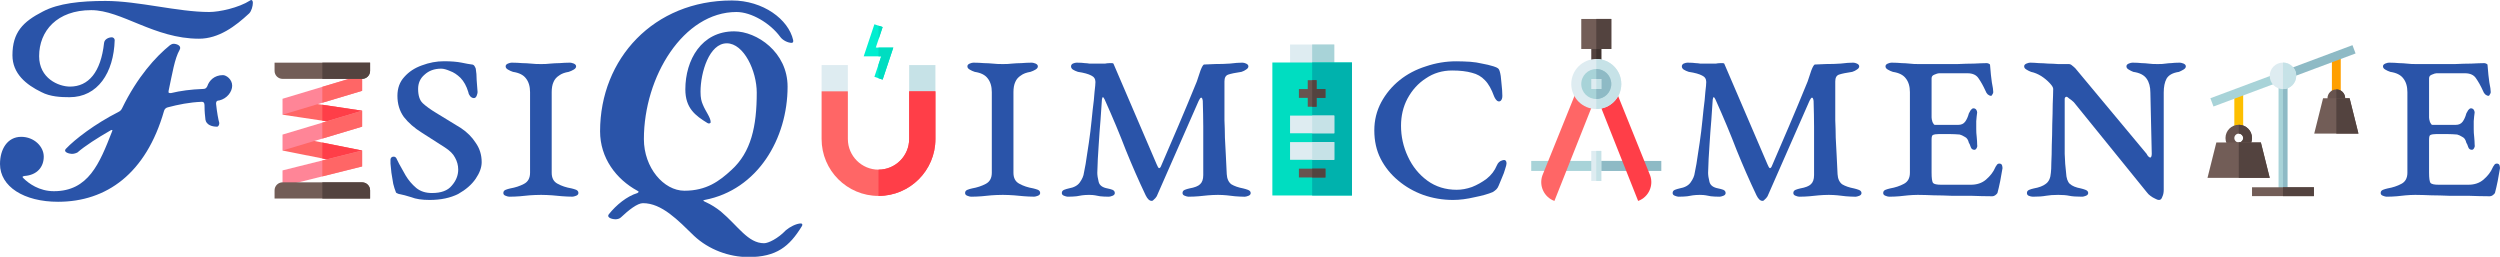 <?xml version="1.0" encoding="UTF-8" standalone="no"?>
<svg
   xmlns:dc="http://purl.org/dc/elements/1.1/"
   xmlns:cc="http://creativecommons.org/ns#"
   xmlns:rdf="http://www.w3.org/1999/02/22-rdf-syntax-ns#"
   xmlns:svg="http://www.w3.org/2000/svg"
   xmlns="http://www.w3.org/2000/svg"
   xmlns:xlink="http://www.w3.org/1999/xlink"
   xmlns:sodipodi="http://sodipodi.sourceforge.net/DTD/sodipodi-0.dtd"
   xmlns:inkscape="http://www.inkscape.org/namespaces/inkscape"
   width="84.797pt"
   height="8.712pt"
   viewBox="0 0 84.797 8.712"
   version="1.2"
   id="svg104"
   sodipodi:docname="logo-fisiquimicamente.svg"
   inkscape:version="1.0.2 (e86c8708, 2021-01-15)">
  <sodipodi:namedview
     pagecolor="#ffffff"
     bordercolor="#666666"
     borderopacity="1"
     objecttolerance="10"
     gridtolerance="10"
     guidetolerance="10"
     inkscape:pageopacity="0"
     inkscape:pageshadow="2"
     inkscape:window-width="1440"
     inkscape:window-height="900"
     id="namedview106"
     showgrid="false"
     inkscape:zoom="7.6902037"
     inkscape:cx="55.125704"
     inkscape:cy="15.266737"
     inkscape:window-x="0"
     inkscape:window-y="0"
     inkscape:window-maximized="0"
     inkscape:current-layer="svg104"
     fit-margin-top="0"
     fit-margin-left="0"
     fit-margin-right="0"
     fit-margin-bottom="0"
     inkscape:document-rotation="0" />
  <defs
     id="defs57">
    <g
       id="g49">
      <symbol
         overflow="visible"
         id="glyph0-0">
        <path
           style="stroke:none"
           d="M 3.781,0.297 7.438,-3.375 3.781,-7.047 0.094,-3.375 Z m -0.078,-2.5 c -0.047,0 -0.125,-0.094 -0.172,-0.234 -0.062,-0.141 -0.109,-0.312 -0.109,-0.656 0,-0.25 0.281,-0.438 0.75,-0.688 0.219,-0.109 0.469,-0.312 0.469,-0.531 0,-0.516 -0.25,-0.875 -0.766,-0.875 -0.062,0 -0.125,0 -0.172,0.016 -0.047,0.016 -0.109,0 -0.188,0 -0.156,0 -0.312,-0.219 -0.312,-0.438 0,-0.125 0.172,-0.25 0.312,-0.25 0.234,0 0.547,0.125 0.812,0.359 0.438,0.422 0.703,1.094 0.703,1.484 0,0.375 -0.172,0.562 -0.328,0.641 -0.312,0.188 -0.391,0.234 -0.641,0.391 -0.219,0.125 -0.25,0.359 -0.25,0.609 0,0.078 -0.031,0.172 -0.109,0.172 z m 0.109,1.469 c -0.25,0 -0.469,-0.203 -0.469,-0.453 0,-0.234 0.219,-0.453 0.469,-0.453 0.25,0 0.453,0.219 0.453,0.453 0,0.25 -0.203,0.453 -0.453,0.453 z m 0,0"
           id="path10" />
      </symbol>
      <symbol
         overflow="visible"
         id="glyph0-1">
        <path
           style="stroke:none"
           d="m 7.391,-3.016 c 0,0.172 0.016,0.297 0.031,0.438 0.031,0.172 0.219,0.234 0.391,0.234 0.047,0 0.078,-0.062 0.078,-0.125 C 7.859,-2.578 7.812,-2.828 7.781,-3.125 c 0,-0.078 0.031,-0.109 0.109,-0.109 0.266,-0.062 0.438,-0.297 0.438,-0.5 0,-0.219 -0.203,-0.359 -0.312,-0.359 -0.297,0 -0.469,0.188 -0.531,0.375 -0.031,0.062 -0.062,0.094 -0.141,0.094 -0.422,0.016 -0.766,0.062 -1.094,0.141 -0.062,0 -0.094,0 -0.078,-0.078 0.125,-0.578 0.203,-1.094 0.375,-1.391 C 6.625,-5.094 6.438,-5.156 6.344,-5.156 c -0.047,0 -0.078,0.016 -0.125,0.047 -0.484,0.391 -1.109,1.078 -1.625,2.141 -0.031,0.062 -0.062,0.094 -0.125,0.125 C 3.672,-2.438 3,-1.922 2.688,-1.594 c -0.109,0.125 0.141,0.172 0.203,0.172 0.062,0 0.125,-0.016 0.188,-0.047 0.25,-0.219 0.688,-0.5 1.125,-0.75 C 4.266,-2.25 4.281,-2.234 4.25,-2.172 3.828,-1.094 3.453,-0.156 2.281,-0.156 c -0.5,0 -0.859,-0.266 -1.031,-0.438 -0.047,-0.047 -0.047,-0.062 0.031,-0.078 0.438,-0.031 0.656,-0.312 0.656,-0.656 C 1.938,-1.672 1.609,-2 1.172,-2 c -0.469,0 -0.719,0.422 -0.719,0.922 0,0.766 0.812,1.281 1.969,1.281 C 4.062,0.203 5.406,-0.75 6.016,-2.875 6.031,-2.938 6.078,-2.984 6.141,-3 6.5,-3.094 6.875,-3.172 7.297,-3.188 c 0.094,0 0.094,0.078 0.094,0.172 z M 8.938,-6.625 c -0.391,0.25 -1.047,0.391 -1.391,0.391 -1.062,0 -2.406,-0.375 -3.516,-0.375 -0.844,0 -1.594,0.078 -2.125,0.359 -0.672,0.344 -1.031,0.703 -1.031,1.484 0,0.625 0.469,1 0.984,1.25 0.297,0.156 0.656,0.172 0.953,0.172 0.953,0 1.5,-0.828 1.531,-1.938 0,-0.047 -0.047,-0.094 -0.094,-0.094 -0.109,0 -0.25,0.062 -0.266,0.188 -0.109,1 -0.531,1.484 -1.156,1.484 -0.391,0 -1.047,-0.281 -1.047,-1.031 0,-0.859 0.609,-1.562 1.766,-1.562 1.031,0 2.141,0.969 3.656,0.969 0.672,0 1.234,-0.422 1.703,-0.859 0.078,-0.078 0.125,-0.25 0.125,-0.359 0,-0.062 -0.031,-0.125 -0.094,-0.078 z m 0,0"
           id="path13" />
      </symbol>
      <symbol
         overflow="visible"
         id="glyph0-2">
        <path
           style="stroke:none"
           d="m 2.047,0.25 c 0.641,0 1.188,0.578 1.734,1.109 0.5,0.469 1.188,0.719 1.844,0.719 0.953,0 1.391,-0.359 1.812,-1.047 C 7.469,0.984 7.453,0.938 7.406,0.938 7.25,0.938 7.016,1.062 6.891,1.172 6.625,1.453 6.297,1.609 6.156,1.609 5.609,1.609 5.281,1.031 4.688,0.531 4.531,0.406 4.359,0.297 4.188,0.219 4.156,0.203 4.031,0.156 4.141,0.141 c 1.797,-0.344 2.812,-2.078 2.812,-3.844 0,-1.172 -1.047,-1.875 -1.812,-1.875 -1.109,0 -1.656,0.969 -1.656,1.969 0,0.641 0.344,0.891 0.75,1.141 C 4.281,-2.438 4.344,-2.453 4.344,-2.5 4.344,-2.656 4.172,-2.859 4.078,-3.094 4.031,-3.203 4,-3.312 4,-3.531 4,-4.188 4.297,-5.172 4.891,-5.172 c 0.578,0 1.016,0.938 1.016,1.672 0,1.141 -0.188,2.016 -0.859,2.625 -0.406,0.375 -0.844,0.703 -1.594,0.703 -0.703,0 -1.375,-0.781 -1.375,-1.75 0,-2.125 1.344,-4.312 3.141,-4.312 0.5,0 1.141,0.375 1.484,0.844 0.078,0.109 0.25,0.203 0.391,0.203 0.031,0 0.062,-0.031 0.047,-0.094 C 6.984,-5.984 6.125,-6.625 5.062,-6.625 c -2.641,0 -4.469,1.969 -4.469,4.438 0,0.906 0.547,1.625 1.266,2.016 0.062,0.031 0.047,0.047 0,0.078 C 1.5,0.016 1.141,0.312 0.891,0.625 0.797,0.75 1.031,0.797 1.109,0.797 c 0.062,0 0.141,-0.016 0.188,-0.062 C 1.562,0.484 1.859,0.25 2.047,0.25 Z m 0,0"
           id="path16" />
      </symbol>
      <symbol
         overflow="visible"
         id="glyph1-0">
        <path
           style="stroke:none"
           d="M 0.5,0 V -4.719 H 4.484 V 0 Z M 1,-0.5 H 3.984 V -4.219 H 1 Z m 0,0"
           id="path19" />
      </symbol>
      <symbol
         overflow="visible"
         id="glyph1-1">
        <path
           style="stroke:none"
           d="M 0.5,0.031 C 0.469,0.031 0.426,0.02 0.375,0 0.32,-0.02 0.297,-0.051 0.297,-0.094 0.297,-0.145 0.32,-0.18 0.375,-0.203 0.426,-0.223 0.477,-0.238 0.531,-0.25 0.707,-0.281 0.863,-0.332 1,-0.406 c 0.133,-0.07 0.203,-0.195 0.203,-0.375 v -2.734 c 0,-0.195 -0.047,-0.352 -0.141,-0.469 C 0.977,-4.098 0.832,-4.172 0.625,-4.203 0.562,-4.223 0.504,-4.25 0.453,-4.281 0.398,-4.312 0.375,-4.348 0.375,-4.391 c 0,-0.039 0.023,-0.07 0.078,-0.094 0.051,-0.02 0.094,-0.031 0.125,-0.031 0.133,0 0.254,0.008 0.359,0.016 0.102,0 0.203,0.008 0.297,0.016 0.102,0.012 0.219,0.016 0.344,0.016 0.113,0 0.219,-0.004 0.312,-0.016 C 1.992,-4.492 2.098,-4.5 2.203,-4.5 2.316,-4.508 2.438,-4.516 2.562,-4.516 c 0.031,0 0.07,0.012 0.125,0.031 0.051,0.023 0.078,0.055 0.078,0.094 0,0.043 -0.027,0.078 -0.078,0.109 -0.055,0.031 -0.109,0.059 -0.172,0.078 -0.137,0.023 -0.246,0.062 -0.328,0.125 -0.086,0.055 -0.148,0.125 -0.188,0.219 -0.043,0.094 -0.062,0.211 -0.062,0.344 v 2.734 c 0,0.18 0.066,0.305 0.203,0.375 0.133,0.074 0.289,0.125 0.469,0.156 0.051,0.012 0.102,0.027 0.156,0.047 0.051,0.023 0.078,0.059 0.078,0.109 0,0.043 -0.027,0.074 -0.078,0.094 -0.055,0.02 -0.094,0.031 -0.125,0.031 -0.125,0 -0.246,-0.008 -0.359,-0.016 C 2.176,0.004 2.066,-0.004 1.953,-0.016 1.836,-0.023 1.711,-0.031 1.578,-0.031 1.43,-0.031 1.301,-0.023 1.188,-0.016 1.082,-0.004 0.973,0.004 0.859,0.016 0.754,0.023 0.633,0.031 0.5,0.031 Z m 0,0"
           id="path22" />
      </symbol>
      <symbol
         overflow="visible"
         id="glyph1-2">
        <path
           style="stroke:none"
           d="m 1.922,0.141 c -0.262,0 -0.469,-0.031 -0.625,-0.094 C 1.141,-0.004 1,-0.039 0.875,-0.062 0.82,-0.082 0.789,-0.098 0.781,-0.109 c 0,-0.008 -0.008,-0.023 -0.016,-0.047 -0.023,-0.051 -0.047,-0.133 -0.078,-0.25 -0.023,-0.125 -0.043,-0.25 -0.062,-0.375 -0.012,-0.133 -0.023,-0.238 -0.031,-0.312 0,-0.031 0,-0.078 0,-0.141 0.008,-0.062 0.047,-0.094 0.109,-0.094 0.051,0 0.086,0.031 0.109,0.094 0.031,0.062 0.055,0.117 0.078,0.156 0.051,0.094 0.125,0.227 0.219,0.391 0.094,0.156 0.211,0.297 0.359,0.422 C 1.613,-0.148 1.789,-0.094 2,-0.094 c 0.312,0 0.535,-0.082 0.672,-0.25 0.145,-0.164 0.219,-0.348 0.219,-0.547 0,-0.145 -0.039,-0.281 -0.109,-0.406 -0.062,-0.125 -0.18,-0.238 -0.344,-0.344 l -0.781,-0.5 c -0.25,-0.156 -0.453,-0.332 -0.609,-0.531 -0.148,-0.207 -0.219,-0.445 -0.219,-0.719 0,-0.258 0.078,-0.473 0.234,-0.641 0.156,-0.176 0.352,-0.305 0.594,-0.391 0.25,-0.094 0.5,-0.141 0.75,-0.141 0.238,0 0.438,0.016 0.594,0.047 0.156,0.031 0.27,0.055 0.344,0.062 0.039,0 0.07,0.016 0.094,0.047 0.02,0.031 0.035,0.062 0.047,0.094 0.02,0.117 0.031,0.246 0.031,0.391 0.008,0.148 0.02,0.281 0.031,0.406 0,0.031 -0.012,0.074 -0.031,0.125 -0.023,0.055 -0.055,0.078 -0.094,0.078 -0.043,0 -0.086,-0.02 -0.125,-0.062 C 3.266,-3.414 3.242,-3.461 3.234,-3.516 3.172,-3.723 3.082,-3.883 2.969,-4 2.852,-4.113 2.734,-4.191 2.609,-4.234 2.492,-4.285 2.395,-4.312 2.312,-4.312 c -0.23,0 -0.418,0.07 -0.562,0.203 -0.148,0.125 -0.219,0.289 -0.219,0.484 0,0.219 0.051,0.383 0.156,0.484 0.113,0.105 0.266,0.215 0.453,0.328 l 0.844,0.516 c 0.207,0.137 0.375,0.305 0.5,0.5 0.133,0.188 0.203,0.406 0.203,0.656 0,0.18 -0.07,0.367 -0.203,0.562 C 3.348,-0.379 3.148,-0.207 2.891,-0.062 2.629,0.07 2.305,0.141 1.922,0.141 Z m 0,0"
           id="path25" />
      </symbol>
      <symbol
         overflow="visible"
         id="glyph1-3">
        <path
           style="stroke:none"
           d="m 2.984,0.141 c -0.461,0 -0.828,-0.086 -1.109,-0.25 C 1.602,-0.285 1.406,-0.531 1.281,-0.844 c -0.125,-0.312 -0.188,-0.664 -0.188,-1.062 v -1.609 c 0,-0.125 -0.023,-0.234 -0.062,-0.328 C 1,-3.945 0.941,-4.023 0.859,-4.078 0.785,-4.141 0.676,-4.18 0.531,-4.203 0.477,-4.223 0.426,-4.25 0.375,-4.281 0.32,-4.312 0.297,-4.348 0.297,-4.391 c 0,-0.039 0.023,-0.07 0.078,-0.094 0.051,-0.02 0.094,-0.031 0.125,-0.031 0.188,0 0.352,0.012 0.5,0.031 0.145,0.012 0.305,0.016 0.484,0.016 0.125,0 0.227,-0.004 0.312,-0.016 C 1.879,-4.492 1.969,-4.5 2.062,-4.5 c 0.094,-0.008 0.203,-0.016 0.328,-0.016 0.031,0 0.07,0.012 0.125,0.031 0.051,0.023 0.078,0.055 0.078,0.094 0,0.043 -0.027,0.078 -0.078,0.109 -0.055,0.031 -0.105,0.059 -0.156,0.078 -0.211,0.031 -0.352,0.105 -0.422,0.219 -0.062,0.117 -0.094,0.273 -0.094,0.469 v 1.438 c 0,0.605 0.109,1.055 0.328,1.344 0.219,0.281 0.555,0.422 1.016,0.422 0.238,0 0.457,-0.051 0.656,-0.156 C 4.039,-0.582 4.195,-0.758 4.312,-1 4.438,-1.25 4.5,-1.578 4.5,-1.984 v -1.531 c 0,-0.133 -0.012,-0.25 -0.031,-0.344 -0.023,-0.094 -0.07,-0.164 -0.141,-0.219 -0.062,-0.062 -0.164,-0.102 -0.297,-0.125 C 3.969,-4.223 3.91,-4.25 3.859,-4.281 3.805,-4.312 3.781,-4.348 3.781,-4.391 c 0,-0.039 0.023,-0.07 0.078,-0.094 0.051,-0.02 0.094,-0.031 0.125,-0.031 0.133,0 0.227,0.008 0.281,0.016 0.062,0 0.117,0.008 0.172,0.016 0.062,0.012 0.148,0.016 0.266,0.016 0.125,0 0.219,-0.004 0.281,-0.016 C 5.047,-4.492 5.113,-4.5 5.188,-4.5 c 0.07,-0.008 0.172,-0.016 0.297,-0.016 0.031,0 0.07,0.012 0.125,0.031 0.051,0.023 0.078,0.055 0.078,0.094 0,0.043 -0.027,0.078 -0.078,0.109 C 5.555,-4.25 5.5,-4.223 5.438,-4.203 5.238,-4.172 5.102,-4.094 5.031,-3.969 c -0.062,0.125 -0.094,0.273 -0.094,0.438 v 1.234 C 4.938,-1.891 4.875,-1.5 4.75,-1.125 4.625,-0.75 4.414,-0.441 4.125,-0.203 3.844,0.023 3.461,0.141 2.984,0.141 Z m 0,0"
           id="path28" />
      </symbol>
      <symbol
         overflow="visible"
         id="glyph1-4">
        <path
           style="stroke:none"
           d="m 3.297,0.172 c -0.074,0 -0.141,-0.062 -0.203,-0.188 -0.242,-0.508 -0.465,-1.02 -0.672,-1.531 -0.199,-0.52 -0.438,-1.094 -0.719,-1.719 -0.023,-0.051 -0.043,-0.078 -0.062,-0.078 -0.012,0 -0.023,0.027 -0.031,0.078 -0.012,0.188 -0.027,0.418 -0.047,0.688 C 1.539,-2.316 1.52,-2.031 1.5,-1.719 c -0.023,0.312 -0.039,0.625 -0.047,0.938 0,0.086 0.016,0.188 0.047,0.312 0.031,0.117 0.129,0.188 0.297,0.219 0.062,0.012 0.117,0.027 0.172,0.047 0.051,0.023 0.078,0.059 0.078,0.109 C 2.047,-0.051 2.02,-0.02 1.969,0 1.914,0.02 1.875,0.031 1.844,0.031 1.719,0.031 1.617,0.023 1.547,0.016 1.484,0.004 1.426,-0.004 1.375,-0.016 1.332,-0.023 1.266,-0.031 1.172,-0.031 1.078,-0.031 1,-0.023 0.938,-0.016 0.883,-0.004 0.82,0.004 0.75,0.016 0.676,0.023 0.578,0.031 0.453,0.031 0.422,0.031 0.379,0.02 0.328,0 0.273,-0.02 0.25,-0.051 0.25,-0.094 0.25,-0.145 0.273,-0.18 0.328,-0.203 0.379,-0.223 0.43,-0.238 0.484,-0.25 0.66,-0.281 0.785,-0.348 0.859,-0.453 0.941,-0.566 0.988,-0.676 1,-0.781 1.039,-0.969 1.078,-1.18 1.109,-1.422 1.148,-1.672 1.188,-1.926 1.219,-2.188 1.25,-2.445 1.273,-2.691 1.297,-2.922 c 0.031,-0.227 0.051,-0.426 0.062,-0.594 0.02,-0.164 0.031,-0.281 0.031,-0.344 0,-0.102 -0.047,-0.176 -0.141,-0.219 -0.094,-0.051 -0.246,-0.094 -0.453,-0.125 C 0.734,-4.223 0.676,-4.25 0.625,-4.281 0.582,-4.312 0.562,-4.348 0.562,-4.391 c 0,-0.039 0.02,-0.07 0.062,-0.094 0.051,-0.02 0.094,-0.031 0.125,-0.031 0.133,0 0.227,0.008 0.281,0.016 0.051,0 0.102,0.008 0.156,0.016 0.051,0 0.141,0 0.266,0 0.145,0 0.234,0 0.266,0 C 1.758,-4.492 1.812,-4.5 1.875,-4.5 c 0.031,0 0.055,0 0.078,0 C 1.973,-4.5 1.988,-4.492 2,-4.484 L 3.469,-1.062 c 0.031,0.074 0.055,0.117 0.078,0.125 0.031,0 0.055,-0.031 0.078,-0.094 0.195,-0.457 0.391,-0.906 0.578,-1.344 0.188,-0.438 0.395,-0.938 0.625,-1.5 0.039,-0.113 0.082,-0.238 0.125,-0.375 0.051,-0.133 0.094,-0.203 0.125,-0.203 l 0.375,-0.016 c 0.176,0 0.344,-0.004 0.5,-0.016 0.164,-0.02 0.305,-0.031 0.422,-0.031 0.039,0 0.082,0.012 0.125,0.031 0.051,0.023 0.078,0.055 0.078,0.094 0,0.043 -0.027,0.078 -0.078,0.109 -0.043,0.031 -0.094,0.059 -0.156,0.078 -0.211,0.031 -0.359,0.062 -0.453,0.094 -0.086,0.031 -0.125,0.109 -0.125,0.234 0,0.242 0,0.469 0,0.688 0,0.211 0,0.418 0,0.625 0.008,0.199 0.016,0.398 0.016,0.594 0.008,0.188 0.02,0.387 0.031,0.594 0.008,0.211 0.02,0.422 0.031,0.641 0.008,0.156 0.062,0.273 0.156,0.344 0.102,0.062 0.238,0.109 0.406,0.141 0.051,0.012 0.102,0.027 0.156,0.047 0.062,0.023 0.094,0.059 0.094,0.109 0,0.043 -0.027,0.074 -0.078,0.094 -0.055,0.02 -0.094,0.031 -0.125,0.031 C 6.328,0.031 6.219,0.023 6.125,0.016 6.031,0.004 5.938,-0.004 5.844,-0.016 5.758,-0.023 5.66,-0.031 5.547,-0.031 c -0.125,0 -0.242,0.008 -0.344,0.016 -0.105,0.012 -0.211,0.02 -0.312,0.031 C 4.797,0.023 4.68,0.031 4.547,0.031 4.516,0.031 4.473,0.02 4.422,0 4.367,-0.02 4.344,-0.051 4.344,-0.094 c 0,-0.051 0.023,-0.086 0.078,-0.109 C 4.473,-0.223 4.523,-0.238 4.578,-0.25 4.754,-0.281 4.875,-0.328 4.938,-0.391 c 0.07,-0.062 0.109,-0.164 0.109,-0.312 0,-0.312 0,-0.598 0,-0.859 0,-0.258 0,-0.52 0,-0.781 0,-0.27 -0.008,-0.562 -0.016,-0.875 C 5.02,-3.301 5,-3.336 4.969,-3.328 4.945,-3.316 4.922,-3.281 4.891,-3.219 L 3.469,0.016 C 3.438,0.066 3.406,0.102 3.375,0.125 3.352,0.156 3.328,0.172 3.297,0.172 Z m 0,0"
           id="path31" />
      </symbol>
      <symbol
         overflow="visible"
         id="glyph1-5">
        <path
           style="stroke:none"
           d="M 3.266,0.141 C 2.91,0.141 2.57,0.082 2.25,-0.031 1.938,-0.145 1.656,-0.305 1.406,-0.516 1.156,-0.723 0.957,-0.969 0.812,-1.25 0.664,-1.539 0.594,-1.863 0.594,-2.219 c 0,-0.344 0.078,-0.66 0.234,-0.953 0.156,-0.289 0.363,-0.539 0.625,-0.75 C 1.711,-4.129 2.008,-4.285 2.344,-4.391 2.676,-4.504 3.02,-4.562 3.375,-4.562 c 0.164,0 0.32,0.008 0.469,0.016 0.145,0.012 0.281,0.031 0.406,0.062 0.133,0.023 0.266,0.055 0.391,0.094 0.07,0.023 0.117,0.043 0.141,0.062 0.031,0.023 0.051,0.055 0.062,0.094 0.031,0.094 0.051,0.23 0.062,0.406 0.02,0.18 0.031,0.324 0.031,0.438 0,0.086 -0.023,0.141 -0.062,0.172 -0.031,0.023 -0.07,0.023 -0.109,0 C 4.723,-3.25 4.688,-3.301 4.656,-3.375 4.57,-3.613 4.469,-3.797 4.344,-3.922 c -0.117,-0.125 -0.262,-0.207 -0.438,-0.25 C 3.727,-4.223 3.504,-4.25 3.234,-4.25 2.898,-4.25 2.602,-4.16 2.344,-3.984 2.082,-3.816 1.875,-3.586 1.719,-3.297 1.57,-3.016 1.5,-2.707 1.5,-2.375 c 0,0.367 0.078,0.715 0.234,1.047 0.156,0.336 0.375,0.605 0.656,0.812 0.289,0.211 0.625,0.312 1,0.312 0.164,0 0.336,-0.031 0.516,-0.094 0.176,-0.07 0.344,-0.164 0.5,-0.281 C 4.562,-0.703 4.676,-0.852 4.75,-1.031 4.789,-1.125 4.852,-1.18 4.938,-1.203 5.031,-1.234 5.078,-1.195 5.078,-1.094 5.078,-1.062 5.062,-1 5.031,-0.906 5.008,-0.82 4.973,-0.723 4.922,-0.609 4.879,-0.504 4.844,-0.414 4.812,-0.344 4.789,-0.289 4.766,-0.25 4.734,-0.219 4.703,-0.188 4.66,-0.156 4.609,-0.125 4.461,-0.062 4.258,-0.004 4,0.047 3.738,0.109 3.492,0.141 3.266,0.141 Z m 0,0"
           id="path34" />
      </symbol>
      <symbol
         overflow="visible"
         id="glyph1-6">
        <path
           style="stroke:none"
           d="m 3.234,0.031 c -0.031,0 -0.074,-0.012 -0.125,-0.031 -0.043,-0.02 -0.062,-0.051 -0.062,-0.094 0,-0.051 0.02,-0.086 0.062,-0.109 0.051,-0.031 0.102,-0.051 0.156,-0.062 C 3.441,-0.316 3.555,-0.375 3.609,-0.438 3.672,-0.5 3.676,-0.613 3.625,-0.781 L 3.453,-1.312 C 3.441,-1.344 3.426,-1.363 3.406,-1.375 3.383,-1.383 3.336,-1.391 3.266,-1.391 h -1.5 c -0.043,0 -0.074,0.012 -0.094,0.031 -0.023,0.023 -0.043,0.055 -0.062,0.094 C 1.523,-1.086 1.469,-0.957 1.438,-0.875 c -0.023,0.074 -0.031,0.152 -0.031,0.234 0,0.125 0.035,0.215 0.109,0.266 0.07,0.043 0.16,0.078 0.266,0.109 0.051,0.023 0.098,0.043 0.141,0.062 C 1.973,-0.18 2,-0.145 2,-0.094 2,-0.051 1.973,-0.02 1.922,0 1.879,0.02 1.836,0.031 1.797,0.031 1.672,0.031 1.57,0.023 1.5,0.016 1.426,0.004 1.352,0 1.281,0 1.207,-0.008 1.113,-0.016 1,-0.016 0.895,-0.016 0.805,-0.008 0.734,0 0.672,0 0.609,0.004 0.547,0.016 0.484,0.023 0.383,0.031 0.25,0.031 0.219,0.031 0.176,0.02 0.125,0 0.07,-0.02 0.047,-0.051 0.047,-0.094 c 0,-0.051 0.023,-0.086 0.078,-0.109 0.051,-0.02 0.102,-0.039 0.156,-0.062 C 0.383,-0.285 0.477,-0.312 0.562,-0.344 0.656,-0.375 0.742,-0.43 0.828,-0.516 0.922,-0.598 1.008,-0.734 1.094,-0.922 L 2.25,-3.594 c 0.07,-0.164 0.102,-0.285 0.094,-0.359 0,-0.07 0.004,-0.117 0.016,-0.141 0.031,-0.031 0.07,-0.07 0.125,-0.125 0.062,-0.051 0.113,-0.102 0.156,-0.156 C 2.691,-4.438 2.727,-4.477 2.75,-4.5 c 0.039,-0.039 0.07,-0.066 0.094,-0.078 0.031,-0.02 0.051,-0.031 0.062,-0.031 0.02,0 0.035,0.008 0.047,0.016 0.008,0.012 0.02,0.031 0.031,0.062 l 1.344,3.469 c 0.062,0.168 0.141,0.336 0.234,0.5 0.102,0.156 0.254,0.258 0.453,0.297 0.051,0 0.102,0.016 0.156,0.047 C 5.223,-0.188 5.25,-0.145 5.25,-0.094 5.25,-0.051 5.223,-0.02 5.172,0 5.117,0.02 5.078,0.031 5.047,0.031 4.848,0.031 4.691,0.02 4.578,0 4.473,-0.008 4.336,-0.016 4.172,-0.016 4.055,-0.016 3.953,-0.008 3.859,0 3.766,0 3.672,0.004 3.578,0.016 3.484,0.023 3.367,0.031 3.234,0.031 Z M 1.969,-1.75 H 3.172 C 3.223,-1.75 3.25,-1.754 3.25,-1.766 c 0.008,-0.008 0.008,-0.035 0,-0.078 -0.023,-0.062 -0.059,-0.164 -0.109,-0.312 -0.055,-0.145 -0.117,-0.297 -0.188,-0.453 -0.062,-0.164 -0.125,-0.32 -0.188,-0.469 -0.055,-0.145 -0.094,-0.258 -0.125,-0.344 -0.023,-0.07 -0.043,-0.109 -0.062,-0.109 -0.023,0 -0.047,0.039 -0.078,0.109 -0.086,0.211 -0.188,0.465 -0.312,0.766 -0.125,0.293 -0.242,0.562 -0.344,0.812 -0.023,0.043 -0.023,0.07 0,0.078 C 1.875,-1.754 1.914,-1.75 1.969,-1.75 Z m 0,0"
           id="path37" />
      </symbol>
      <symbol
         overflow="visible"
         id="glyph1-7">
        <path
           style="stroke:none"
           d="M 0.5,0.031 C 0.469,0.031 0.426,0.02 0.375,0 0.32,-0.02 0.297,-0.051 0.297,-0.094 0.297,-0.145 0.32,-0.18 0.375,-0.203 0.426,-0.223 0.477,-0.238 0.531,-0.25 0.707,-0.281 0.863,-0.332 1,-0.406 c 0.133,-0.07 0.203,-0.195 0.203,-0.375 v -2.734 c 0,-0.195 -0.047,-0.352 -0.141,-0.469 C 0.977,-4.098 0.832,-4.172 0.625,-4.203 0.562,-4.223 0.504,-4.25 0.453,-4.281 0.398,-4.312 0.375,-4.348 0.375,-4.391 c 0,-0.039 0.023,-0.07 0.078,-0.094 0.051,-0.02 0.094,-0.031 0.125,-0.031 0.133,0 0.25,0.008 0.344,0.016 0.094,0 0.18,0.008 0.266,0.016 0.094,0.012 0.195,0.016 0.312,0.016 0.219,0 0.438,0 0.656,0 0.227,0 0.445,0 0.656,0 C 3.02,-4.477 3.207,-4.484 3.375,-4.484 3.551,-4.492 3.695,-4.5 3.812,-4.5 c 0.02,0 0.039,0.008 0.062,0.016 0.031,0.012 0.047,0.027 0.047,0.047 0.02,0.25 0.039,0.449 0.062,0.594 0.031,0.148 0.047,0.258 0.047,0.328 C 4.031,-3.492 4.02,-3.469 4,-3.438 3.988,-3.406 3.973,-3.391 3.953,-3.391 3.922,-3.391 3.883,-3.406 3.844,-3.438 3.812,-3.469 3.785,-3.508 3.766,-3.562 3.691,-3.727 3.613,-3.867 3.531,-3.984 3.457,-4.098 3.332,-4.156 3.156,-4.156 H 2.188 c -0.031,0 -0.086,0.016 -0.156,0.047 -0.062,0.023 -0.094,0.062 -0.094,0.125 V -2.656 C 1.938,-2.625 1.945,-2.57 1.969,-2.5 2,-2.438 2.023,-2.406 2.047,-2.406 H 2.844 c 0.102,0 0.18,-0.035 0.234,-0.109 0.051,-0.07 0.094,-0.164 0.125,-0.281 0.02,-0.031 0.039,-0.066 0.062,-0.109 0.031,-0.039 0.062,-0.062 0.094,-0.062 0.039,0 0.07,0.016 0.094,0.047 0.02,0.031 0.031,0.062 0.031,0.094 -0.012,0.086 -0.023,0.184 -0.031,0.297 0,0.105 0,0.195 0,0.266 0,0.086 0.004,0.172 0.016,0.266 0.008,0.094 0.016,0.188 0.016,0.281 0.008,0.023 0.004,0.055 -0.016,0.094 -0.023,0.043 -0.047,0.062 -0.078,0.062 -0.062,0 -0.105,-0.031 -0.125,-0.094 C 3.242,-1.727 3.223,-1.773 3.203,-1.797 3.18,-1.898 3.133,-1.969 3.062,-2 3,-2.039 2.941,-2.066 2.891,-2.078 2.785,-2.086 2.672,-2.094 2.547,-2.094 c -0.125,0 -0.246,0 -0.359,0 -0.094,0 -0.164,0.012 -0.203,0.031 C 1.953,-2.051 1.938,-2 1.938,-1.906 v 1.125 c 0,0.18 0.016,0.293 0.047,0.344 0.039,0.043 0.133,0.062 0.281,0.062 h 1 c 0.207,0 0.379,-0.055 0.516,-0.172 0.145,-0.125 0.25,-0.258 0.312,-0.406 C 4.102,-0.973 4.117,-1 4.141,-1.031 c 0.02,-0.039 0.051,-0.062 0.094,-0.062 0.051,0 0.082,0.023 0.094,0.062 C 4.336,-1 4.344,-0.969 4.344,-0.938 4.32,-0.801 4.297,-0.656 4.266,-0.5 4.234,-0.344 4.203,-0.207 4.172,-0.094 4.16,-0.07 4.133,-0.047 4.094,-0.016 4.062,0.004 4.031,0.016 4,0.016 3.75,0.016 3.508,0.008 3.281,0 3.051,0 2.832,0 2.625,0 2.414,-0.008 2.211,-0.016 2.016,-0.016 1.828,-0.023 1.645,-0.031 1.469,-0.031 c -0.117,0 -0.227,0.008 -0.328,0.016 C 1.047,-0.004 0.945,0.004 0.844,0.016 0.75,0.023 0.633,0.031 0.5,0.031 Z m 0,0"
           id="path40" />
      </symbol>
      <symbol
         overflow="visible"
         id="glyph1-8">
        <path
           style="stroke:none"
           d="M 4.875,0.141 C 4.832,0.141 4.785,0.125 4.734,0.094 4.68,0.07 4.629,0.039 4.578,0 4.535,-0.031 4.492,-0.07 4.453,-0.125 l -2.469,-3.047 c -0.055,-0.051 -0.105,-0.094 -0.156,-0.125 -0.043,-0.039 -0.074,-0.062 -0.094,-0.062 -0.031,0 -0.055,0.023 -0.062,0.062 0,0.043 0,0.109 0,0.203 0,0.305 0,0.594 0,0.875 0,0.281 0,0.547 0,0.797 0.008,0.242 0.023,0.453 0.047,0.641 0.008,0.18 0.051,0.305 0.125,0.375 0.082,0.074 0.207,0.125 0.375,0.156 0.051,0.012 0.102,0.027 0.156,0.047 0.062,0.023 0.094,0.059 0.094,0.109 0,0.043 -0.027,0.074 -0.078,0.094 -0.055,0.02 -0.094,0.031 -0.125,0.031 C 2.066,0.031 1.922,0.02 1.828,0 1.734,-0.02 1.609,-0.031 1.453,-0.031 1.285,-0.031 1.145,-0.02 1.031,0 0.926,0.02 0.781,0.031 0.594,0.031 0.551,0.031 0.504,0.02 0.453,0 c -0.043,-0.02 -0.062,-0.051 -0.062,-0.094 0,-0.051 0.023,-0.086 0.078,-0.109 C 0.52,-0.223 0.57,-0.238 0.625,-0.25 0.801,-0.281 0.938,-0.332 1.031,-0.406 1.133,-0.477 1.191,-0.602 1.203,-0.781 1.211,-0.844 1.219,-0.957 1.219,-1.125 1.227,-1.301 1.234,-1.5 1.234,-1.719 1.242,-1.945 1.25,-2.18 1.25,-2.422 c 0.008,-0.25 0.016,-0.477 0.016,-0.688 0.008,-0.207 0.016,-0.379 0.016,-0.516 0,-0.051 -0.043,-0.117 -0.125,-0.203 C 1.082,-3.91 0.988,-3.988 0.875,-4.062 0.758,-4.133 0.645,-4.18 0.531,-4.203 0.477,-4.223 0.426,-4.25 0.375,-4.281 0.32,-4.312 0.297,-4.348 0.297,-4.391 c 0,-0.039 0.023,-0.07 0.078,-0.094 0.051,-0.02 0.094,-0.031 0.125,-0.031 0.094,0 0.191,0.008 0.297,0.016 0.102,0 0.207,0.008 0.312,0.016 0.113,0 0.227,0.008 0.344,0.016 0.113,0 0.234,0 0.359,0 0.039,0 0.078,0.016 0.109,0.047 0.039,0.031 0.078,0.062 0.109,0.094 l 2.422,2.906 C 4.461,-1.398 4.477,-1.375 4.5,-1.344 c 0.031,0.031 0.055,0.047 0.078,0.047 0.008,0 0.02,-0.008 0.031,-0.031 C 4.617,-1.348 4.625,-1.379 4.625,-1.422 L 4.578,-3.5 c 0,-0.195 -0.043,-0.352 -0.125,-0.469 C 4.367,-4.094 4.219,-4.172 4,-4.203 3.945,-4.223 3.895,-4.25 3.844,-4.281 3.789,-4.312 3.766,-4.348 3.766,-4.391 c 0,-0.039 0.023,-0.07 0.078,-0.094 0.051,-0.02 0.094,-0.031 0.125,-0.031 0.133,0 0.238,0.008 0.312,0.016 0.082,0 0.16,0.008 0.234,0.016 0.082,0.012 0.188,0.016 0.312,0.016 0.113,0 0.203,-0.004 0.266,-0.016 C 5.156,-4.492 5.219,-4.5 5.281,-4.5 c 0.07,-0.008 0.172,-0.016 0.297,-0.016 0.031,0 0.07,0.012 0.125,0.031 0.051,0.023 0.078,0.055 0.078,0.094 0,0.043 -0.027,0.078 -0.078,0.109 C 5.648,-4.25 5.598,-4.223 5.547,-4.203 5.336,-4.172 5.195,-4.094 5.125,-3.969 5.062,-3.852 5.031,-3.695 5.031,-3.5 v 3.297 c 0,0.094 -0.016,0.172 -0.047,0.234 C 4.961,0.102 4.926,0.141 4.875,0.141 Z m 0,0"
           id="path43" />
      </symbol>
      <symbol
         overflow="visible"
         id="glyph1-9">
        <path
           style="stroke:none"
           d="M 1.516,0.031 C 1.484,0.031 1.441,0.02 1.391,0 1.336,-0.02 1.312,-0.051 1.312,-0.094 c 0,-0.051 0.023,-0.086 0.078,-0.109 C 1.441,-0.223 1.5,-0.238 1.562,-0.25 1.727,-0.281 1.879,-0.332 2.016,-0.406 2.148,-0.477 2.219,-0.602 2.219,-0.781 V -3.812 c 0,-0.156 -0.023,-0.242 -0.062,-0.266 C 2.125,-4.109 2.023,-4.125 1.859,-4.125 h -0.625 c -0.105,0 -0.215,0.055 -0.328,0.156 -0.117,0.105 -0.199,0.203 -0.25,0.297 -0.012,0.023 -0.031,0.055 -0.062,0.094 -0.023,0.031 -0.047,0.059 -0.078,0.078 -0.031,0.023 -0.062,0.031 -0.094,0.031 -0.031,0 -0.055,-0.004 -0.062,-0.016 -0.012,-0.02 -0.016,-0.039 -0.016,-0.062 0,-0.039 0.008,-0.086 0.031,-0.141 0.02,-0.051 0.039,-0.141 0.062,-0.266 0.02,-0.133 0.035,-0.328 0.047,-0.578 0.008,-0.07 0.031,-0.113 0.062,-0.125 0.031,-0.008 0.051,-0.016 0.062,-0.016 0.02,0 0.047,0.012 0.078,0.031 0.031,0.023 0.078,0.043 0.141,0.062 0.062,0.031 0.141,0.059 0.234,0.078 0.102,0.023 0.238,0.031 0.406,0.031 H 3.688 c 0.207,0 0.379,-0.008 0.516,-0.031 0.145,-0.031 0.266,-0.062 0.359,-0.094 0.051,-0.02 0.098,-0.035 0.141,-0.047 0.039,-0.02 0.078,-0.031 0.109,-0.031 0.02,0 0.035,0.016 0.047,0.047 0.02,0.023 0.031,0.043 0.031,0.062 0,0.168 0.004,0.309 0.016,0.422 0.008,0.117 0.016,0.215 0.016,0.297 0.008,0.074 0.016,0.148 0.016,0.219 0,0.023 -0.012,0.062 -0.031,0.125 C 4.895,-3.445 4.867,-3.426 4.828,-3.438 4.785,-3.445 4.75,-3.473 4.719,-3.516 4.695,-3.555 4.676,-3.609 4.656,-3.672 4.602,-3.805 4.523,-3.914 4.422,-4 4.328,-4.082 4.188,-4.125 4,-4.125 l -0.766,0.016 c -0.094,0 -0.168,0.039 -0.219,0.109 -0.043,0.062 -0.062,0.125 -0.062,0.188 v 3.031 c 0,0.18 0.066,0.305 0.203,0.375 0.133,0.074 0.289,0.125 0.469,0.156 0.051,0.012 0.102,0.027 0.156,0.047 0.051,0.023 0.078,0.059 0.078,0.109 0,0.043 -0.027,0.074 -0.078,0.094 -0.055,0.02 -0.094,0.031 -0.125,0.031 -0.125,0 -0.246,-0.008 -0.359,-0.016 C 3.191,0.004 3.082,-0.004 2.969,-0.016 2.852,-0.023 2.727,-0.031 2.594,-0.031 c -0.148,0 -0.277,0.008 -0.391,0.016 C 2.098,-0.004 1.988,0.004 1.875,0.016 1.77,0.023 1.648,0.031 1.516,0.031 Z m 0,0"
           id="path46" />
      </symbol>
    </g>
    <clipPath
       id="clip1">
      <path
         d="m 20,0 h 8 v 8.738 h -8 z m 0,0"
         id="path51" />
    </clipPath>
    <clipPath
       id="clip2">
      <path
         d="M 27,1 H 85.691 V 7 H 27 Z m 0,0"
         id="path54" />
    </clipPath>
    <g
       id="g488">
      <symbol
         overflow="visible"
         id="glyph0-0-0">
        <path
           style="stroke:none"
           d="M 3.781,0.297 7.438,-3.375 3.781,-7.047 0.094,-3.375 Z m -0.078,-2.5 c -0.047,0 -0.125,-0.094 -0.172,-0.234 -0.062,-0.141 -0.109,-0.312 -0.109,-0.656 0,-0.25 0.281,-0.438 0.75,-0.688 0.219,-0.109 0.469,-0.312 0.469,-0.531 0,-0.516 -0.25,-0.875 -0.766,-0.875 -0.062,0 -0.125,0 -0.172,0.016 -0.047,0.016 -0.109,0 -0.188,0 -0.156,0 -0.312,-0.219 -0.312,-0.438 0,-0.125 0.172,-0.25 0.312,-0.25 0.234,0 0.547,0.125 0.812,0.359 0.438,0.422 0.703,1.094 0.703,1.484 0,0.375 -0.172,0.562 -0.328,0.641 -0.312,0.188 -0.391,0.234 -0.641,0.391 -0.219,0.125 -0.25,0.359 -0.25,0.609 0,0.078 -0.031,0.172 -0.109,0.172 z m 0.109,1.469 c -0.25,0 -0.469,-0.203 -0.469,-0.453 0,-0.234 0.219,-0.453 0.469,-0.453 0.25,0 0.453,0.219 0.453,0.453 0,0.25 -0.203,0.453 -0.453,0.453 z m 0,0"
           id="path449" />
      </symbol>
      <symbol
         overflow="visible"
         id="glyph0-1-0">
        <path
           style="stroke:none"
           d="M 6.203,-2.844 C 6.594,-3.859 6.609,-4.703 7.25,-5.422 7.281,-5.469 7.344,-5.469 7.391,-5.438 7.859,-5.078 8.219,-4.609 8.219,-4 c 0,0.594 -0.188,1.078 -0.547,1.078 -0.297,0 -0.469,-0.234 -0.469,-0.531 0,-0.109 0.016,-0.281 0.094,-0.375 0.094,-0.109 -0.062,-0.125 -0.156,-0.125 -0.125,0 -0.266,0.031 -0.312,0.172 -0.047,0.125 -0.094,0.281 -0.094,0.484 0,0.562 0.609,0.766 1.078,0.766 1,0 1.547,-0.688 1.547,-1.562 0,-0.781 -0.734,-1.344 -1.531,-1.766 -0.125,-0.062 0.125,-0.219 0.172,-0.234 0.109,-0.094 0.219,-0.266 0.219,-0.391 0,-0.047 -0.047,-0.078 -0.094,-0.062 -0.297,0.109 -0.562,0.219 -0.797,0.359 -0.062,0.031 -0.125,0.031 -0.188,0.016 -0.656,-0.25 -1.469,-0.375 -2.25,-0.375 -0.984,0 -1.812,0.172 -2.453,0.5 C 1.406,-5.531 1,-4.859 1,-4 c 0,1.031 1,1.547 1.938,1.547 1.312,0 1.766,-1 1.766,-2.047 0,-0.094 0,-0.188 -0.016,-0.281 0,-0.188 -0.188,-0.266 -0.359,-0.266 -0.062,0 -0.109,0.078 -0.094,0.141 C 4.25,-4.75 4.25,-4.609 4.25,-4.469 c 0,1.266 -0.625,1.625 -1.297,1.625 -0.484,0 -1.031,-0.516 -1.031,-1.109 0,-1.266 1.172,-2.203 3.141,-2.203 0.469,0 1.109,0.109 1.609,0.297 0.062,0.031 0.062,0.062 0,0.109 C 5.734,-5.016 5.125,-4.219 4.5,-2.719 3.703,-0.75 3.359,-0.172 2.219,-0.172 c -0.312,0 -0.703,-0.203 -0.938,-0.406 C 1.234,-0.625 1.25,-0.641 1.312,-0.656 1.703,-0.719 1.828,-1 1.828,-1.328 1.828,-1.672 1.5,-2 1.062,-2 c -0.469,0 -0.672,0.406 -0.672,0.906 0,0.766 0.875,1.297 2.031,1.297 1.641,0 2.891,-0.703 3.781,-3.047 z m 0,0"
           id="path452" />
      </symbol>
      <symbol
         overflow="visible"
         id="glyph0-2-1">
        <path
           style="stroke:none"
           d="m 4.062,-1.094 c 0.141,0 0.281,-0.094 0.297,-0.234 0.109,-0.781 0.594,-1.25 1.188,-1.25 0.234,0 0.656,0.328 0.656,0.844 0,0.734 -0.547,1.562 -1.531,1.562 -0.625,0 -1.141,-0.75 -1.141,-1.375 0,-0.391 0.031,-0.75 0.125,-1.172 0.016,-0.062 0.047,-0.094 0.125,-0.094 2.422,-0.125 4.516,-1.547 4.516,-2.922 0,-0.578 -0.625,-0.797 -1.406,-0.797 -1.578,0 -3.578,1.094 -4.328,2.5 -0.094,0.156 -0.188,0.375 -0.25,0.609 -0.016,0.047 -0.062,0.078 -0.125,0.062 -0.625,-0.188 -0.984,-0.562 -0.984,-1.25 0,-1.016 0.922,-1.625 1.828,-1.625 0.25,0 0.781,0.078 1.156,0.281 0.062,0.031 0.109,0 0.109,-0.047 0,-0.156 -0.062,-0.344 -0.203,-0.406 C 3.625,-6.594 3.219,-6.625 2.891,-6.625 c -1.766,0 -2.594,1.031 -2.594,2.047 0,0.953 0.781,1.438 1.781,1.641 0.078,0.016 0.078,0.062 0.078,0.125 -0.078,0.375 -0.125,0.75 -0.125,1.062 0,1.266 1.344,1.953 2.578,1.953 0.875,0 1.656,-0.219 2.125,-0.703 C 7.125,-0.891 7.312,-1.391 7.312,-1.891 c 0,-0.734 -0.734,-1.094 -1.594,-1.094 -1.094,0 -1.75,0.703 -1.75,1.766 0,0.062 0.047,0.125 0.094,0.125 z M 3.828,-3.312 C 3.844,-3.359 3.875,-3.406 3.891,-3.469 4.469,-5 6.016,-6.156 6.906,-6.156 c 0.312,0 0.672,0.172 0.672,0.609 0,1.266 -2.141,2.172 -3.688,2.328 C 3.828,-3.203 3.812,-3.25 3.828,-3.312 Z m 0,0"
           id="path455" />
      </symbol>
      <symbol
         overflow="visible"
         id="glyph1-0-0">
        <path
           style="stroke:none"
           d="M 0.5,0 V -4.719 H 4.484 V 0 Z M 1,-0.5 H 3.984 V -4.219 H 1 Z m 0,0"
           id="path458" />
      </symbol>
      <symbol
         overflow="visible"
         id="glyph1-1-3">
        <path
           style="stroke:none"
           d="M 0.5,0.031 C 0.469,0.031 0.426,0.02 0.375,0 0.32,-0.02 0.297,-0.051 0.297,-0.094 0.297,-0.145 0.32,-0.18 0.375,-0.203 0.426,-0.223 0.477,-0.238 0.531,-0.25 0.707,-0.281 0.863,-0.332 1,-0.406 c 0.133,-0.07 0.203,-0.195 0.203,-0.375 v -2.734 c 0,-0.195 -0.047,-0.352 -0.141,-0.469 C 0.977,-4.098 0.832,-4.172 0.625,-4.203 0.562,-4.223 0.504,-4.25 0.453,-4.281 0.398,-4.312 0.375,-4.348 0.375,-4.391 c 0,-0.039 0.023,-0.07 0.078,-0.094 0.051,-0.02 0.094,-0.031 0.125,-0.031 0.133,0 0.254,0.008 0.359,0.016 0.102,0 0.203,0.008 0.297,0.016 0.102,0.012 0.219,0.016 0.344,0.016 0.113,0 0.219,-0.004 0.312,-0.016 C 1.992,-4.492 2.098,-4.5 2.203,-4.5 2.316,-4.508 2.438,-4.516 2.562,-4.516 c 0.031,0 0.07,0.012 0.125,0.031 0.051,0.023 0.078,0.055 0.078,0.094 0,0.043 -0.027,0.078 -0.078,0.109 -0.055,0.031 -0.109,0.059 -0.172,0.078 -0.199,0.031 -0.344,0.105 -0.438,0.219 -0.094,0.117 -0.141,0.273 -0.141,0.469 v 0.938 c 0,0.043 0.035,0.062 0.109,0.062 0.25,0 0.445,0.008 0.594,0.016 0.145,0 0.316,0 0.516,0 0.176,0 0.367,0 0.578,0 0.219,-0.008 0.438,-0.016 0.656,-0.016 0.031,0 0.047,-0.023 0.047,-0.078 v -0.922 c 0,-0.188 -0.047,-0.336 -0.141,-0.453 -0.086,-0.125 -0.23,-0.203 -0.438,-0.234 C 3.797,-4.223 3.738,-4.25 3.688,-4.281 3.645,-4.312 3.625,-4.348 3.625,-4.391 c 0,-0.039 0.02,-0.07 0.062,-0.094 0.051,-0.02 0.094,-0.031 0.125,-0.031 0.133,0 0.254,0.008 0.359,0.016 0.102,0 0.207,0.008 0.312,0.016 0.102,0.012 0.211,0.016 0.328,0.016 0.125,0 0.234,-0.004 0.328,-0.016 C 5.242,-4.492 5.348,-4.5 5.453,-4.5 c 0.102,-0.008 0.219,-0.016 0.344,-0.016 0.039,0 0.082,0.012 0.125,0.031 C 5.973,-4.461 6,-4.43 6,-4.391 6,-4.348 5.973,-4.312 5.922,-4.281 5.879,-4.25 5.828,-4.223 5.766,-4.203 5.555,-4.172 5.406,-4.094 5.312,-3.969 c -0.086,0.117 -0.125,0.266 -0.125,0.453 v 2.734 c 0,0.18 0.062,0.305 0.188,0.375 0.133,0.074 0.289,0.125 0.469,0.156 C 5.895,-0.238 5.945,-0.223 6,-0.203 6.051,-0.18 6.078,-0.145 6.078,-0.094 6.078,-0.051 6.051,-0.02 6,0 5.957,0.02 5.914,0.031 5.875,0.031 5.75,0.031 5.629,0.023 5.516,0.016 5.41,0.004 5.301,-0.004 5.188,-0.016 5.082,-0.023 4.957,-0.031 4.812,-0.031 c -0.137,0 -0.262,0.008 -0.375,0.016 C 4.32,-0.004 4.207,0.004 4.094,0.016 3.988,0.023 3.867,0.031 3.734,0.031 3.703,0.031 3.66,0.02 3.609,0 3.555,-0.02 3.531,-0.051 3.531,-0.094 c 0,-0.051 0.023,-0.086 0.078,-0.109 C 3.672,-0.223 3.727,-0.238 3.781,-0.25 3.945,-0.281 4.098,-0.332 4.234,-0.406 4.367,-0.477 4.438,-0.602 4.438,-0.781 v -1.328 c 0,-0.031 -0.016,-0.047 -0.047,-0.047 -0.262,0 -0.484,-0.004 -0.672,-0.016 C 3.539,-2.18 3.344,-2.188 3.125,-2.188 c -0.168,0 -0.344,0.008 -0.531,0.016 -0.188,0.012 -0.398,0.016 -0.625,0.016 -0.023,0 -0.031,0.023 -0.031,0.062 v 1.312 c 0,0.18 0.066,0.305 0.203,0.375 0.133,0.074 0.289,0.125 0.469,0.156 0.051,0.012 0.102,0.027 0.156,0.047 0.051,0.023 0.078,0.059 0.078,0.109 0,0.043 -0.027,0.074 -0.078,0.094 -0.055,0.02 -0.094,0.031 -0.125,0.031 -0.125,0 -0.246,-0.008 -0.359,-0.016 C 2.176,0.004 2.066,-0.004 1.953,-0.016 1.836,-0.023 1.711,-0.031 1.578,-0.031 1.43,-0.031 1.301,-0.023 1.188,-0.016 1.082,-0.004 0.973,0.004 0.859,0.016 0.754,0.023 0.633,0.031 0.5,0.031 Z m 0,0"
           id="path461" />
      </symbol>
      <symbol
         overflow="visible"
         id="glyph1-2-0">
        <path
           style="stroke:none"
           d="M 1.406,0.031 C 1.375,0.031 1.332,0.02 1.281,0 1.227,-0.02 1.203,-0.051 1.203,-0.094 c 0,-0.051 0.023,-0.086 0.078,-0.109 C 1.332,-0.223 1.391,-0.238 1.453,-0.25 1.617,-0.281 1.77,-0.332 1.906,-0.406 2.039,-0.477 2.109,-0.602 2.109,-0.781 V -1.438 c 0,-0.094 -0.012,-0.176 -0.031,-0.25 C 2.066,-1.758 2.051,-1.82 2.031,-1.875 2.02,-1.938 2.004,-1.977 1.984,-2 l -0.875,-1.469 C 1.016,-3.645 0.93,-3.773 0.859,-3.859 0.785,-3.941 0.707,-4.004 0.625,-4.047 0.539,-4.098 0.426,-4.148 0.281,-4.203 c -0.062,-0.02 -0.121,-0.039 -0.172,-0.062 -0.043,-0.031 -0.062,-0.07 -0.062,-0.125 0,-0.039 0.02,-0.066 0.062,-0.078 0.051,-0.02 0.094,-0.031 0.125,-0.031 0.195,0 0.348,0.012 0.453,0.031 0.113,0.012 0.258,0.016 0.438,0.016 0.176,0 0.32,-0.004 0.438,-0.016 C 1.688,-4.488 1.844,-4.5 2.031,-4.5 c 0.031,0 0.07,0.012 0.125,0.031 0.051,0.012 0.078,0.039 0.078,0.078 0,0.055 -0.027,0.094 -0.078,0.125 C 2.102,-4.234 2.051,-4.211 2,-4.203 1.852,-4.172 1.75,-4.125 1.688,-4.062 1.633,-4.008 1.656,-3.906 1.75,-3.75 l 0.859,1.453 c 0.031,0.055 0.051,0.078 0.062,0.078 0.008,0 0.023,-0.023 0.047,-0.078 L 3.531,-3.844 C 3.582,-3.938 3.578,-4.008 3.516,-4.062 3.461,-4.125 3.398,-4.172 3.328,-4.203 3.266,-4.234 3.207,-4.258 3.156,-4.281 3.113,-4.312 3.094,-4.348 3.094,-4.391 c 0,-0.039 0.02,-0.07 0.062,-0.094 0.051,-0.02 0.098,-0.031 0.141,-0.031 0.125,0 0.211,0.008 0.266,0.016 0.062,0 0.117,0.008 0.172,0.016 0.062,0.012 0.148,0.016 0.266,0.016 0.125,0 0.219,-0.004 0.281,-0.016 C 4.344,-4.492 4.41,-4.5 4.484,-4.5 4.555,-4.508 4.656,-4.516 4.781,-4.516 c 0.031,0 0.07,0.012 0.125,0.031 0.051,0.023 0.078,0.055 0.078,0.094 0,0.043 -0.027,0.078 -0.078,0.109 C 4.852,-4.25 4.801,-4.223 4.75,-4.203 c -0.23,0.062 -0.406,0.121 -0.531,0.172 -0.125,0.055 -0.246,0.168 -0.359,0.344 l -0.688,1.234 C 3.086,-2.297 3.008,-2.156 2.938,-2.031 2.875,-1.906 2.844,-1.785 2.844,-1.672 v 0.891 c 0,0.117 0.031,0.211 0.094,0.281 0.062,0.062 0.145,0.117 0.25,0.156 0.102,0.031 0.211,0.062 0.328,0.094 0.051,0.012 0.102,0.027 0.156,0.047 C 3.723,-0.18 3.75,-0.145 3.75,-0.094 3.75,-0.051 3.723,-0.02 3.672,0 3.617,0.02 3.578,0.031 3.547,0.031 3.422,0.031 3.301,0.023 3.188,0.016 3.082,0.004 2.973,-0.004 2.859,-0.016 2.742,-0.023 2.617,-0.031 2.484,-0.031 c -0.148,0 -0.277,0.008 -0.391,0.016 C 1.988,-0.004 1.879,0.004 1.766,0.016 1.66,0.023 1.539,0.031 1.406,0.031 Z m 0,0"
           id="path464" />
      </symbol>
      <symbol
         overflow="visible"
         id="glyph1-3-0">
        <path
           style="stroke:none"
           d="m 1.922,0.141 c -0.262,0 -0.469,-0.031 -0.625,-0.094 C 1.141,-0.004 1,-0.039 0.875,-0.062 0.82,-0.082 0.789,-0.098 0.781,-0.109 c 0,-0.008 -0.008,-0.023 -0.016,-0.047 -0.023,-0.051 -0.047,-0.133 -0.078,-0.25 -0.023,-0.125 -0.043,-0.25 -0.062,-0.375 -0.012,-0.133 -0.023,-0.238 -0.031,-0.312 0,-0.031 0,-0.078 0,-0.141 0.008,-0.062 0.047,-0.094 0.109,-0.094 0.051,0 0.086,0.031 0.109,0.094 0.031,0.062 0.055,0.117 0.078,0.156 0.051,0.094 0.125,0.227 0.219,0.391 0.094,0.156 0.211,0.297 0.359,0.422 C 1.613,-0.148 1.789,-0.094 2,-0.094 c 0.312,0 0.535,-0.082 0.672,-0.25 0.145,-0.164 0.219,-0.348 0.219,-0.547 0,-0.145 -0.039,-0.281 -0.109,-0.406 -0.062,-0.125 -0.18,-0.238 -0.344,-0.344 l -0.781,-0.5 c -0.25,-0.156 -0.453,-0.332 -0.609,-0.531 -0.148,-0.207 -0.219,-0.445 -0.219,-0.719 0,-0.258 0.078,-0.473 0.234,-0.641 0.156,-0.176 0.352,-0.305 0.594,-0.391 0.25,-0.094 0.5,-0.141 0.75,-0.141 0.238,0 0.438,0.016 0.594,0.047 0.156,0.031 0.27,0.055 0.344,0.062 0.039,0 0.07,0.016 0.094,0.047 0.02,0.031 0.035,0.062 0.047,0.094 0.02,0.117 0.031,0.246 0.031,0.391 0.008,0.148 0.02,0.281 0.031,0.406 0,0.031 -0.012,0.074 -0.031,0.125 -0.023,0.055 -0.055,0.078 -0.094,0.078 -0.043,0 -0.086,-0.02 -0.125,-0.062 C 3.266,-3.414 3.242,-3.461 3.234,-3.516 3.172,-3.723 3.082,-3.883 2.969,-4 2.852,-4.113 2.734,-4.191 2.609,-4.234 2.492,-4.285 2.395,-4.312 2.312,-4.312 c -0.23,0 -0.418,0.07 -0.562,0.203 -0.148,0.125 -0.219,0.289 -0.219,0.484 0,0.219 0.051,0.383 0.156,0.484 0.113,0.105 0.266,0.215 0.453,0.328 l 0.844,0.516 c 0.207,0.137 0.375,0.305 0.5,0.5 0.133,0.188 0.203,0.406 0.203,0.656 0,0.18 -0.07,0.367 -0.203,0.562 C 3.348,-0.379 3.148,-0.207 2.891,-0.062 2.629,0.07 2.305,0.141 1.922,0.141 Z m 0,0"
           id="path467" />
      </symbol>
      <symbol
         overflow="visible"
         id="glyph1-4-3">
        <path
           style="stroke:none"
           d="M 0.5,0.031 C 0.469,0.031 0.426,0.02 0.375,0 0.32,-0.02 0.297,-0.051 0.297,-0.094 0.297,-0.145 0.32,-0.18 0.375,-0.203 0.426,-0.223 0.477,-0.238 0.531,-0.25 0.707,-0.281 0.863,-0.332 1,-0.406 c 0.133,-0.07 0.203,-0.195 0.203,-0.375 v -2.734 c 0,-0.195 -0.047,-0.352 -0.141,-0.469 C 0.977,-4.098 0.832,-4.172 0.625,-4.203 0.562,-4.223 0.504,-4.25 0.453,-4.281 0.398,-4.312 0.375,-4.348 0.375,-4.391 c 0,-0.039 0.023,-0.07 0.078,-0.094 0.051,-0.02 0.094,-0.031 0.125,-0.031 0.133,0 0.254,0.008 0.359,0.016 0.102,0 0.203,0.008 0.297,0.016 0.102,0.012 0.219,0.016 0.344,0.016 0.113,0 0.219,-0.004 0.312,-0.016 C 1.992,-4.492 2.098,-4.5 2.203,-4.5 2.316,-4.508 2.438,-4.516 2.562,-4.516 c 0.031,0 0.07,0.012 0.125,0.031 0.051,0.023 0.078,0.055 0.078,0.094 0,0.043 -0.027,0.078 -0.078,0.109 -0.055,0.031 -0.109,0.059 -0.172,0.078 -0.137,0.023 -0.246,0.062 -0.328,0.125 -0.086,0.055 -0.148,0.125 -0.188,0.219 -0.043,0.094 -0.062,0.211 -0.062,0.344 v 2.734 c 0,0.18 0.066,0.305 0.203,0.375 0.133,0.074 0.289,0.125 0.469,0.156 0.051,0.012 0.102,0.027 0.156,0.047 0.051,0.023 0.078,0.059 0.078,0.109 0,0.043 -0.027,0.074 -0.078,0.094 -0.055,0.02 -0.094,0.031 -0.125,0.031 -0.125,0 -0.246,-0.008 -0.359,-0.016 C 2.176,0.004 2.066,-0.004 1.953,-0.016 1.836,-0.023 1.711,-0.031 1.578,-0.031 1.43,-0.031 1.301,-0.023 1.188,-0.016 1.082,-0.004 0.973,0.004 0.859,0.016 0.754,0.023 0.633,0.031 0.5,0.031 Z m 0,0"
           id="path470" />
      </symbol>
      <symbol
         overflow="visible"
         id="glyph1-5-8">
        <path
           style="stroke:none"
           d="M 0.5,0.031 C 0.469,0.031 0.426,0.02 0.375,0 0.32,-0.02 0.297,-0.051 0.297,-0.094 0.297,-0.145 0.32,-0.18 0.375,-0.203 0.426,-0.223 0.477,-0.238 0.531,-0.25 0.707,-0.281 0.863,-0.332 1,-0.406 c 0.133,-0.07 0.203,-0.195 0.203,-0.375 v -2.734 c 0,-0.195 -0.047,-0.352 -0.141,-0.469 C 0.977,-4.098 0.832,-4.172 0.625,-4.203 0.562,-4.223 0.504,-4.25 0.453,-4.281 0.398,-4.312 0.375,-4.348 0.375,-4.391 c 0,-0.039 0.023,-0.07 0.078,-0.094 0.051,-0.02 0.094,-0.031 0.125,-0.031 0.133,0 0.25,0.008 0.344,0.016 0.094,0 0.18,0.008 0.266,0.016 0.094,0.012 0.195,0.016 0.312,0.016 0.219,0 0.438,0 0.656,0 0.227,0 0.445,0 0.656,0 C 3.02,-4.477 3.207,-4.484 3.375,-4.484 3.551,-4.492 3.695,-4.5 3.812,-4.5 c 0.02,0 0.039,0.008 0.062,0.016 0.031,0.012 0.047,0.027 0.047,0.047 0.02,0.25 0.039,0.449 0.062,0.594 0.031,0.148 0.047,0.258 0.047,0.328 C 4.031,-3.492 4.02,-3.469 4,-3.438 3.988,-3.406 3.973,-3.391 3.953,-3.391 3.922,-3.391 3.883,-3.406 3.844,-3.438 3.812,-3.469 3.785,-3.508 3.766,-3.562 3.691,-3.727 3.613,-3.867 3.531,-3.984 3.457,-4.098 3.332,-4.156 3.156,-4.156 H 2.188 c -0.031,0 -0.086,0.016 -0.156,0.047 -0.062,0.023 -0.094,0.062 -0.094,0.125 V -2.656 C 1.938,-2.625 1.945,-2.57 1.969,-2.5 2,-2.438 2.023,-2.406 2.047,-2.406 H 2.844 c 0.102,0 0.18,-0.035 0.234,-0.109 0.051,-0.07 0.094,-0.164 0.125,-0.281 0.02,-0.031 0.039,-0.066 0.062,-0.109 0.031,-0.039 0.062,-0.062 0.094,-0.062 0.039,0 0.07,0.016 0.094,0.047 0.02,0.031 0.031,0.062 0.031,0.094 -0.012,0.086 -0.023,0.184 -0.031,0.297 0,0.105 0,0.195 0,0.266 0,0.086 0.004,0.172 0.016,0.266 0.008,0.094 0.016,0.188 0.016,0.281 0.008,0.023 0.004,0.055 -0.016,0.094 -0.023,0.043 -0.047,0.062 -0.078,0.062 -0.062,0 -0.105,-0.031 -0.125,-0.094 C 3.242,-1.727 3.223,-1.773 3.203,-1.797 3.18,-1.898 3.133,-1.969 3.062,-2 3,-2.039 2.941,-2.066 2.891,-2.078 2.785,-2.086 2.672,-2.094 2.547,-2.094 c -0.125,0 -0.246,0 -0.359,0 -0.094,0 -0.164,0.012 -0.203,0.031 C 1.953,-2.051 1.938,-2 1.938,-1.906 v 1.125 c 0,0.18 0.016,0.293 0.047,0.344 0.039,0.043 0.133,0.062 0.281,0.062 h 1 c 0.207,0 0.379,-0.055 0.516,-0.172 0.145,-0.125 0.25,-0.258 0.312,-0.406 C 4.102,-0.973 4.117,-1 4.141,-1.031 c 0.02,-0.039 0.051,-0.062 0.094,-0.062 0.051,0 0.082,0.023 0.094,0.062 C 4.336,-1 4.344,-0.969 4.344,-0.938 4.32,-0.801 4.297,-0.656 4.266,-0.5 4.234,-0.344 4.203,-0.207 4.172,-0.094 4.16,-0.07 4.133,-0.047 4.094,-0.016 4.062,0.004 4.031,0.016 4,0.016 3.75,0.016 3.508,0.008 3.281,0 3.051,0 2.832,0 2.625,0 2.414,-0.008 2.211,-0.016 2.016,-0.016 1.828,-0.023 1.645,-0.031 1.469,-0.031 c -0.117,0 -0.227,0.008 -0.328,0.016 C 1.047,-0.004 0.945,0.004 0.844,0.016 0.75,0.023 0.633,0.031 0.5,0.031 Z m 0,0"
           id="path473" />
      </symbol>
      <symbol
         overflow="visible"
         id="glyph1-6-3">
        <path
           style="stroke:none"
           d="m 3.297,0.172 c -0.074,0 -0.141,-0.062 -0.203,-0.188 -0.242,-0.508 -0.465,-1.02 -0.672,-1.531 -0.199,-0.52 -0.438,-1.094 -0.719,-1.719 -0.023,-0.051 -0.043,-0.078 -0.062,-0.078 -0.012,0 -0.023,0.027 -0.031,0.078 -0.012,0.188 -0.027,0.418 -0.047,0.688 C 1.539,-2.316 1.52,-2.031 1.5,-1.719 c -0.023,0.312 -0.039,0.625 -0.047,0.938 0,0.086 0.016,0.188 0.047,0.312 0.031,0.117 0.129,0.188 0.297,0.219 0.062,0.012 0.117,0.027 0.172,0.047 0.051,0.023 0.078,0.059 0.078,0.109 C 2.047,-0.051 2.02,-0.02 1.969,0 1.914,0.02 1.875,0.031 1.844,0.031 1.719,0.031 1.617,0.023 1.547,0.016 1.484,0.004 1.426,-0.004 1.375,-0.016 1.332,-0.023 1.266,-0.031 1.172,-0.031 1.078,-0.031 1,-0.023 0.938,-0.016 0.883,-0.004 0.82,0.004 0.75,0.016 0.676,0.023 0.578,0.031 0.453,0.031 0.422,0.031 0.379,0.02 0.328,0 0.273,-0.02 0.25,-0.051 0.25,-0.094 0.25,-0.145 0.273,-0.18 0.328,-0.203 0.379,-0.223 0.43,-0.238 0.484,-0.25 0.66,-0.281 0.785,-0.348 0.859,-0.453 0.941,-0.566 0.988,-0.676 1,-0.781 1.039,-0.969 1.078,-1.18 1.109,-1.422 1.148,-1.672 1.188,-1.926 1.219,-2.188 1.25,-2.445 1.273,-2.691 1.297,-2.922 c 0.031,-0.227 0.051,-0.426 0.062,-0.594 0.02,-0.164 0.031,-0.281 0.031,-0.344 0,-0.102 -0.047,-0.176 -0.141,-0.219 -0.094,-0.051 -0.246,-0.094 -0.453,-0.125 C 0.734,-4.223 0.676,-4.25 0.625,-4.281 0.582,-4.312 0.562,-4.348 0.562,-4.391 c 0,-0.039 0.02,-0.07 0.062,-0.094 0.051,-0.02 0.094,-0.031 0.125,-0.031 0.133,0 0.227,0.008 0.281,0.016 0.051,0 0.102,0.008 0.156,0.016 0.051,0 0.141,0 0.266,0 0.145,0 0.234,0 0.266,0 C 1.758,-4.492 1.812,-4.5 1.875,-4.5 c 0.031,0 0.055,0 0.078,0 C 1.973,-4.5 1.988,-4.492 2,-4.484 L 3.469,-1.062 c 0.031,0.074 0.055,0.117 0.078,0.125 0.031,0 0.055,-0.031 0.078,-0.094 0.195,-0.457 0.391,-0.906 0.578,-1.344 0.188,-0.438 0.395,-0.938 0.625,-1.5 0.039,-0.113 0.082,-0.238 0.125,-0.375 0.051,-0.133 0.094,-0.203 0.125,-0.203 l 0.375,-0.016 c 0.176,0 0.344,-0.004 0.5,-0.016 0.164,-0.02 0.305,-0.031 0.422,-0.031 0.039,0 0.082,0.012 0.125,0.031 0.051,0.023 0.078,0.055 0.078,0.094 0,0.043 -0.027,0.078 -0.078,0.109 -0.043,0.031 -0.094,0.059 -0.156,0.078 -0.211,0.031 -0.359,0.062 -0.453,0.094 -0.086,0.031 -0.125,0.109 -0.125,0.234 0,0.242 0,0.469 0,0.688 0,0.211 0,0.418 0,0.625 0.008,0.199 0.016,0.398 0.016,0.594 0.008,0.188 0.02,0.387 0.031,0.594 0.008,0.211 0.02,0.422 0.031,0.641 0.008,0.156 0.062,0.273 0.156,0.344 0.102,0.062 0.238,0.109 0.406,0.141 0.051,0.012 0.102,0.027 0.156,0.047 0.062,0.023 0.094,0.059 0.094,0.109 0,0.043 -0.027,0.074 -0.078,0.094 -0.055,0.02 -0.094,0.031 -0.125,0.031 C 6.328,0.031 6.219,0.023 6.125,0.016 6.031,0.004 5.938,-0.004 5.844,-0.016 5.758,-0.023 5.66,-0.031 5.547,-0.031 c -0.125,0 -0.242,0.008 -0.344,0.016 -0.105,0.012 -0.211,0.02 -0.312,0.031 C 4.797,0.023 4.68,0.031 4.547,0.031 4.516,0.031 4.473,0.02 4.422,0 4.367,-0.02 4.344,-0.051 4.344,-0.094 c 0,-0.051 0.023,-0.086 0.078,-0.109 C 4.473,-0.223 4.523,-0.238 4.578,-0.25 4.754,-0.281 4.875,-0.328 4.938,-0.391 c 0.07,-0.062 0.109,-0.164 0.109,-0.312 0,-0.312 0,-0.598 0,-0.859 0,-0.258 0,-0.52 0,-0.781 0,-0.27 -0.008,-0.562 -0.016,-0.875 C 5.02,-3.301 5,-3.336 4.969,-3.328 4.945,-3.316 4.922,-3.281 4.891,-3.219 L 3.469,0.016 C 3.438,0.066 3.406,0.102 3.375,0.125 3.352,0.156 3.328,0.172 3.297,0.172 Z m 0,0"
           id="path476" />
      </symbol>
      <symbol
         overflow="visible"
         id="glyph1-7-6">
        <path
           style="stroke:none"
           d="M 3.266,0.141 C 2.91,0.141 2.57,0.082 2.25,-0.031 1.938,-0.145 1.656,-0.305 1.406,-0.516 1.156,-0.723 0.957,-0.969 0.812,-1.25 0.664,-1.539 0.594,-1.863 0.594,-2.219 c 0,-0.344 0.078,-0.66 0.234,-0.953 0.156,-0.289 0.363,-0.539 0.625,-0.75 C 1.711,-4.129 2.008,-4.285 2.344,-4.391 2.676,-4.504 3.02,-4.562 3.375,-4.562 c 0.164,0 0.32,0.008 0.469,0.016 0.145,0.012 0.281,0.031 0.406,0.062 0.133,0.023 0.266,0.055 0.391,0.094 0.07,0.023 0.117,0.043 0.141,0.062 0.031,0.023 0.051,0.055 0.062,0.094 0.031,0.094 0.051,0.23 0.062,0.406 0.02,0.18 0.031,0.324 0.031,0.438 0,0.086 -0.023,0.141 -0.062,0.172 -0.031,0.023 -0.07,0.023 -0.109,0 C 4.723,-3.25 4.688,-3.301 4.656,-3.375 4.57,-3.613 4.469,-3.797 4.344,-3.922 c -0.117,-0.125 -0.262,-0.207 -0.438,-0.25 C 3.727,-4.223 3.504,-4.25 3.234,-4.25 2.898,-4.25 2.602,-4.16 2.344,-3.984 2.082,-3.816 1.875,-3.586 1.719,-3.297 1.57,-3.016 1.5,-2.707 1.5,-2.375 c 0,0.367 0.078,0.715 0.234,1.047 0.156,0.336 0.375,0.605 0.656,0.812 0.289,0.211 0.625,0.312 1,0.312 0.164,0 0.336,-0.031 0.516,-0.094 0.176,-0.07 0.344,-0.164 0.5,-0.281 C 4.562,-0.703 4.676,-0.852 4.75,-1.031 4.789,-1.125 4.852,-1.18 4.938,-1.203 5.031,-1.234 5.078,-1.195 5.078,-1.094 5.078,-1.062 5.062,-1 5.031,-0.906 5.008,-0.82 4.973,-0.723 4.922,-0.609 4.879,-0.504 4.844,-0.414 4.812,-0.344 4.789,-0.289 4.766,-0.25 4.734,-0.219 4.703,-0.188 4.66,-0.156 4.609,-0.125 4.461,-0.062 4.258,-0.004 4,0.047 3.738,0.109 3.492,0.141 3.266,0.141 Z m 0,0"
           id="path479" />
      </symbol>
      <symbol
         overflow="visible"
         id="glyph1-8-0">
        <path
           style="stroke:none"
           d="m 3.234,0.031 c -0.031,0 -0.074,-0.012 -0.125,-0.031 -0.043,-0.02 -0.062,-0.051 -0.062,-0.094 0,-0.051 0.02,-0.086 0.062,-0.109 0.051,-0.031 0.102,-0.051 0.156,-0.062 C 3.441,-0.316 3.555,-0.375 3.609,-0.438 3.672,-0.5 3.676,-0.613 3.625,-0.781 L 3.453,-1.312 C 3.441,-1.344 3.426,-1.363 3.406,-1.375 3.383,-1.383 3.336,-1.391 3.266,-1.391 h -1.5 c -0.043,0 -0.074,0.012 -0.094,0.031 -0.023,0.023 -0.043,0.055 -0.062,0.094 C 1.523,-1.086 1.469,-0.957 1.438,-0.875 c -0.023,0.074 -0.031,0.152 -0.031,0.234 0,0.125 0.035,0.215 0.109,0.266 0.07,0.043 0.16,0.078 0.266,0.109 0.051,0.023 0.098,0.043 0.141,0.062 C 1.973,-0.18 2,-0.145 2,-0.094 2,-0.051 1.973,-0.02 1.922,0 1.879,0.02 1.836,0.031 1.797,0.031 1.672,0.031 1.57,0.023 1.5,0.016 1.426,0.004 1.352,0 1.281,0 1.207,-0.008 1.113,-0.016 1,-0.016 0.895,-0.016 0.805,-0.008 0.734,0 0.672,0 0.609,0.004 0.547,0.016 0.484,0.023 0.383,0.031 0.25,0.031 0.219,0.031 0.176,0.02 0.125,0 0.07,-0.02 0.047,-0.051 0.047,-0.094 c 0,-0.051 0.023,-0.086 0.078,-0.109 0.051,-0.02 0.102,-0.039 0.156,-0.062 C 0.383,-0.285 0.477,-0.312 0.562,-0.344 0.656,-0.375 0.742,-0.43 0.828,-0.516 0.922,-0.598 1.008,-0.734 1.094,-0.922 L 2.25,-3.594 c 0.07,-0.164 0.102,-0.285 0.094,-0.359 0,-0.07 0.004,-0.117 0.016,-0.141 0.031,-0.031 0.07,-0.07 0.125,-0.125 0.062,-0.051 0.113,-0.102 0.156,-0.156 C 2.691,-4.438 2.727,-4.477 2.75,-4.5 c 0.039,-0.039 0.07,-0.066 0.094,-0.078 0.031,-0.02 0.051,-0.031 0.062,-0.031 0.02,0 0.035,0.008 0.047,0.016 0.008,0.012 0.02,0.031 0.031,0.062 l 1.344,3.469 c 0.062,0.168 0.141,0.336 0.234,0.5 0.102,0.156 0.254,0.258 0.453,0.297 0.051,0 0.102,0.016 0.156,0.047 C 5.223,-0.188 5.25,-0.145 5.25,-0.094 5.25,-0.051 5.223,-0.02 5.172,0 5.117,0.02 5.078,0.031 5.047,0.031 4.848,0.031 4.691,0.02 4.578,0 4.473,-0.008 4.336,-0.016 4.172,-0.016 4.055,-0.016 3.953,-0.008 3.859,0 3.766,0 3.672,0.004 3.578,0.016 3.484,0.023 3.367,0.031 3.234,0.031 Z M 1.969,-1.75 H 3.172 C 3.223,-1.75 3.25,-1.754 3.25,-1.766 c 0.008,-0.008 0.008,-0.035 0,-0.078 -0.023,-0.062 -0.059,-0.164 -0.109,-0.312 -0.055,-0.145 -0.117,-0.297 -0.188,-0.453 -0.062,-0.164 -0.125,-0.32 -0.188,-0.469 -0.055,-0.145 -0.094,-0.258 -0.125,-0.344 -0.023,-0.07 -0.043,-0.109 -0.062,-0.109 -0.023,0 -0.047,0.039 -0.078,0.109 -0.086,0.211 -0.188,0.465 -0.312,0.766 -0.125,0.293 -0.242,0.562 -0.344,0.812 -0.023,0.043 -0.023,0.07 0,0.078 C 1.875,-1.754 1.914,-1.75 1.969,-1.75 Z m 0,0"
           id="path482" />
      </symbol>
      <symbol
         overflow="visible"
         id="glyph1-9-4">
        <path
           style="stroke:none"
           d="M 0.5,0.031 C 0.469,0.031 0.426,0.02 0.375,0 0.32,-0.02 0.297,-0.051 0.297,-0.094 0.297,-0.145 0.32,-0.18 0.375,-0.203 0.426,-0.223 0.477,-0.238 0.531,-0.25 0.707,-0.281 0.863,-0.332 1,-0.406 c 0.133,-0.07 0.203,-0.195 0.203,-0.375 v -2.734 c 0,-0.195 -0.047,-0.352 -0.141,-0.469 C 0.977,-4.098 0.832,-4.172 0.625,-4.203 0.562,-4.223 0.504,-4.25 0.453,-4.281 0.398,-4.312 0.375,-4.348 0.375,-4.391 c 0,-0.039 0.023,-0.07 0.078,-0.094 0.051,-0.02 0.094,-0.031 0.125,-0.031 0.133,0 0.254,0.008 0.359,0.016 0.102,0 0.203,0.008 0.297,0.016 0.102,0.012 0.219,0.016 0.344,0.016 0.113,0 0.219,-0.004 0.312,-0.016 C 1.992,-4.492 2.098,-4.5 2.203,-4.5 2.316,-4.508 2.438,-4.516 2.562,-4.516 c 0.031,0 0.07,0.012 0.125,0.031 0.051,0.023 0.078,0.055 0.078,0.094 0,0.043 -0.027,0.078 -0.078,0.109 -0.055,0.031 -0.109,0.059 -0.172,0.078 -0.199,0.031 -0.344,0.105 -0.438,0.219 -0.094,0.117 -0.141,0.273 -0.141,0.469 v 2.734 c 0,0.18 0.02,0.297 0.062,0.359 0.051,0.055 0.148,0.078 0.297,0.078 H 3.281 c 0.133,0 0.25,-0.023 0.344,-0.078 0.102,-0.051 0.191,-0.129 0.266,-0.234 0.082,-0.113 0.164,-0.25 0.25,-0.406 0.008,-0.02 0.031,-0.051 0.062,-0.094 0.031,-0.039 0.066,-0.062 0.109,-0.062 0.051,0 0.082,0.023 0.094,0.062 0.008,0.031 0.016,0.062 0.016,0.094 0,0.055 -0.012,0.125 -0.031,0.219 C 4.367,-0.758 4.344,-0.672 4.312,-0.578 4.281,-0.484 4.25,-0.391 4.219,-0.297 4.195,-0.211 4.18,-0.145 4.172,-0.094 4.16,-0.07 4.133,-0.047 4.094,-0.016 4.062,0.004 4.031,0.016 4,0.016 3.75,0.016 3.508,0.008 3.281,0 3.051,0 2.832,0 2.625,0 2.414,-0.008 2.211,-0.016 2.016,-0.016 1.828,-0.023 1.645,-0.031 1.469,-0.031 1.289,-0.02 1.129,-0.008 0.984,0 0.848,0.02 0.688,0.031 0.5,0.031 Z m 0,0"
           id="path485" />
      </symbol>
    </g>
    <clipPath
       id="clip1-0">
      <path
         d="M 0,0 H 10 V 6.82 H 0 Z m 0,0"
         id="path490" />
    </clipPath>
    <clipPath
       id="clip2-9">
      <path
         d="M 9,2 H 29 V 6.82 H 9 Z m 0,0"
         id="path493" />
    </clipPath>
    <clipPath
       id="clip3">
      <path
         d="m 28,0 h 9 v 6.82 h -9 z m 0,0"
         id="path496" />
    </clipPath>
    <clipPath
       id="clip4">
      <path
         d="M 37,1 H 84 V 6.82 H 37 Z m 0,0"
         id="path499" />
    </clipPath>
    <g
       id="g588">
      <symbol
         overflow="visible"
         id="glyph0-0-8">
        <path
           style="stroke:none"
           d="M 3.781,0.297 7.438,-3.375 3.781,-7.047 0.094,-3.375 Z m -0.078,-2.5 c -0.047,0 -0.125,-0.094 -0.172,-0.234 -0.062,-0.141 -0.109,-0.312 -0.109,-0.656 0,-0.25 0.281,-0.438 0.75,-0.688 0.219,-0.109 0.469,-0.312 0.469,-0.531 0,-0.516 -0.25,-0.875 -0.766,-0.875 -0.062,0 -0.125,0 -0.172,0.016 -0.047,0.016 -0.109,0 -0.188,0 -0.156,0 -0.312,-0.219 -0.312,-0.438 0,-0.125 0.172,-0.25 0.312,-0.25 0.234,0 0.547,0.125 0.812,0.359 0.438,0.422 0.703,1.094 0.703,1.484 0,0.375 -0.172,0.562 -0.328,0.641 -0.312,0.188 -0.391,0.234 -0.641,0.391 -0.219,0.125 -0.25,0.359 -0.25,0.609 0,0.078 -0.031,0.172 -0.109,0.172 z m 0.109,1.469 c -0.25,0 -0.469,-0.203 -0.469,-0.453 0,-0.234 0.219,-0.453 0.469,-0.453 0.25,0 0.453,0.219 0.453,0.453 0,0.25 -0.203,0.453 -0.453,0.453 z m 0,0"
           id="path549" />
      </symbol>
      <symbol
         overflow="visible"
         id="glyph0-1-2">
        <path
           style="stroke:none"
           d="m 7.391,-3.016 c 0,0.172 0.016,0.297 0.031,0.438 0.031,0.172 0.219,0.234 0.391,0.234 0.047,0 0.078,-0.062 0.078,-0.125 C 7.859,-2.578 7.812,-2.828 7.781,-3.125 c 0,-0.078 0.031,-0.109 0.109,-0.109 0.266,-0.062 0.438,-0.297 0.438,-0.5 0,-0.219 -0.203,-0.359 -0.312,-0.359 -0.297,0 -0.469,0.188 -0.531,0.375 -0.031,0.062 -0.062,0.094 -0.141,0.094 -0.422,0.016 -0.766,0.062 -1.094,0.141 -0.062,0 -0.094,0 -0.078,-0.078 0.125,-0.578 0.203,-1.094 0.375,-1.391 C 6.625,-5.094 6.438,-5.156 6.344,-5.156 c -0.047,0 -0.078,0.016 -0.125,0.047 -0.484,0.391 -1.109,1.078 -1.625,2.141 -0.031,0.062 -0.062,0.094 -0.125,0.125 C 3.672,-2.438 3,-1.922 2.688,-1.594 c -0.109,0.125 0.141,0.172 0.203,0.172 0.062,0 0.125,-0.016 0.188,-0.047 0.25,-0.219 0.688,-0.5 1.125,-0.75 C 4.266,-2.25 4.281,-2.234 4.25,-2.172 3.828,-1.094 3.453,-0.156 2.281,-0.156 c -0.5,0 -0.859,-0.266 -1.031,-0.438 -0.047,-0.047 -0.047,-0.062 0.031,-0.078 0.438,-0.031 0.656,-0.312 0.656,-0.656 C 1.938,-1.672 1.609,-2 1.172,-2 c -0.469,0 -0.719,0.422 -0.719,0.922 0,0.766 0.812,1.281 1.969,1.281 C 4.062,0.203 5.406,-0.75 6.016,-2.875 6.031,-2.938 6.078,-2.984 6.141,-3 6.5,-3.094 6.875,-3.172 7.297,-3.188 c 0.094,0 0.094,0.078 0.094,0.172 z M 8.938,-6.625 c -0.391,0.25 -1.047,0.391 -1.391,0.391 -1.062,0 -2.406,-0.375 -3.516,-0.375 -0.844,0 -1.594,0.078 -2.125,0.359 -0.672,0.344 -1.031,0.703 -1.031,1.484 0,0.625 0.469,1 0.984,1.25 0.297,0.156 0.656,0.172 0.953,0.172 0.953,0 1.5,-0.828 1.531,-1.938 0,-0.047 -0.047,-0.094 -0.094,-0.094 -0.109,0 -0.25,0.062 -0.266,0.188 -0.109,1 -0.531,1.484 -1.156,1.484 -0.391,0 -1.047,-0.281 -1.047,-1.031 0,-0.859 0.609,-1.562 1.766,-1.562 1.031,0 2.141,0.969 3.656,0.969 0.672,0 1.234,-0.422 1.703,-0.859 0.078,-0.078 0.125,-0.25 0.125,-0.359 0,-0.062 -0.031,-0.125 -0.094,-0.078 z m 0,0"
           id="path552" />
      </symbol>
      <symbol
         overflow="visible"
         id="glyph0-2-16">
        <path
           style="stroke:none"
           d="m 2.047,0.25 c 0.641,0 1.188,0.578 1.734,1.109 0.5,0.469 1.188,0.719 1.844,0.719 0.953,0 1.391,-0.359 1.812,-1.047 C 7.469,0.984 7.453,0.938 7.406,0.938 7.25,0.938 7.016,1.062 6.891,1.172 6.625,1.453 6.297,1.609 6.156,1.609 5.609,1.609 5.281,1.031 4.688,0.531 4.531,0.406 4.359,0.297 4.188,0.219 4.156,0.203 4.031,0.156 4.141,0.141 c 1.797,-0.344 2.812,-2.078 2.812,-3.844 0,-1.172 -1.047,-1.875 -1.812,-1.875 -1.109,0 -1.656,0.969 -1.656,1.969 0,0.641 0.344,0.891 0.75,1.141 C 4.281,-2.438 4.344,-2.453 4.344,-2.5 4.344,-2.656 4.172,-2.859 4.078,-3.094 4.031,-3.203 4,-3.312 4,-3.531 4,-4.188 4.297,-5.172 4.891,-5.172 c 0.578,0 1.016,0.938 1.016,1.672 0,1.141 -0.188,2.016 -0.859,2.625 -0.406,0.375 -0.844,0.703 -1.594,0.703 -0.703,0 -1.375,-0.781 -1.375,-1.75 0,-2.125 1.344,-4.312 3.141,-4.312 0.5,0 1.141,0.375 1.484,0.844 0.078,0.109 0.25,0.203 0.391,0.203 0.031,0 0.062,-0.031 0.047,-0.094 C 6.984,-5.984 6.125,-6.625 5.062,-6.625 c -2.641,0 -4.469,1.969 -4.469,4.438 0,0.906 0.547,1.625 1.266,2.016 0.062,0.031 0.047,0.047 0,0.078 C 1.5,0.016 1.141,0.312 0.891,0.625 0.797,0.75 1.031,0.797 1.109,0.797 c 0.062,0 0.141,-0.016 0.188,-0.062 C 1.562,0.484 1.859,0.25 2.047,0.25 Z m 0,0"
           id="path555" />
      </symbol>
      <symbol
         overflow="visible"
         id="glyph1-0-08">
        <path
           style="stroke:none"
           d="M 0.5,0 V -4.719 H 4.484 V 0 Z M 1,-0.5 H 3.984 V -4.219 H 1 Z m 0,0"
           id="path558" />
      </symbol>
      <symbol
         overflow="visible"
         id="glyph1-1-4">
        <path
           style="stroke:none"
           d="M 0.5,0.031 C 0.469,0.031 0.426,0.02 0.375,0 0.32,-0.02 0.297,-0.051 0.297,-0.094 0.297,-0.145 0.32,-0.18 0.375,-0.203 0.426,-0.223 0.477,-0.238 0.531,-0.25 0.707,-0.281 0.863,-0.332 1,-0.406 c 0.133,-0.07 0.203,-0.195 0.203,-0.375 v -2.734 c 0,-0.195 -0.047,-0.352 -0.141,-0.469 C 0.977,-4.098 0.832,-4.172 0.625,-4.203 0.562,-4.223 0.504,-4.25 0.453,-4.281 0.398,-4.312 0.375,-4.348 0.375,-4.391 c 0,-0.039 0.023,-0.07 0.078,-0.094 0.051,-0.02 0.094,-0.031 0.125,-0.031 0.133,0 0.254,0.008 0.359,0.016 0.102,0 0.203,0.008 0.297,0.016 0.102,0.012 0.219,0.016 0.344,0.016 0.113,0 0.219,-0.004 0.312,-0.016 C 1.992,-4.492 2.098,-4.5 2.203,-4.5 2.316,-4.508 2.438,-4.516 2.562,-4.516 c 0.031,0 0.07,0.012 0.125,0.031 0.051,0.023 0.078,0.055 0.078,0.094 0,0.043 -0.027,0.078 -0.078,0.109 -0.055,0.031 -0.109,0.059 -0.172,0.078 -0.137,0.023 -0.246,0.062 -0.328,0.125 -0.086,0.055 -0.148,0.125 -0.188,0.219 -0.043,0.094 -0.062,0.211 -0.062,0.344 v 2.734 c 0,0.18 0.066,0.305 0.203,0.375 0.133,0.074 0.289,0.125 0.469,0.156 0.051,0.012 0.102,0.027 0.156,0.047 0.051,0.023 0.078,0.059 0.078,0.109 0,0.043 -0.027,0.074 -0.078,0.094 -0.055,0.02 -0.094,0.031 -0.125,0.031 -0.125,0 -0.246,-0.008 -0.359,-0.016 C 2.176,0.004 2.066,-0.004 1.953,-0.016 1.836,-0.023 1.711,-0.031 1.578,-0.031 1.43,-0.031 1.301,-0.023 1.188,-0.016 1.082,-0.004 0.973,0.004 0.859,0.016 0.754,0.023 0.633,0.031 0.5,0.031 Z m 0,0"
           id="path561" />
      </symbol>
      <symbol
         overflow="visible"
         id="glyph1-2-7">
        <path
           style="stroke:none"
           d="m 1.922,0.141 c -0.262,0 -0.469,-0.031 -0.625,-0.094 C 1.141,-0.004 1,-0.039 0.875,-0.062 0.82,-0.082 0.789,-0.098 0.781,-0.109 c 0,-0.008 -0.008,-0.023 -0.016,-0.047 -0.023,-0.051 -0.047,-0.133 -0.078,-0.25 -0.023,-0.125 -0.043,-0.25 -0.062,-0.375 -0.012,-0.133 -0.023,-0.238 -0.031,-0.312 0,-0.031 0,-0.078 0,-0.141 0.008,-0.062 0.047,-0.094 0.109,-0.094 0.051,0 0.086,0.031 0.109,0.094 0.031,0.062 0.055,0.117 0.078,0.156 0.051,0.094 0.125,0.227 0.219,0.391 0.094,0.156 0.211,0.297 0.359,0.422 C 1.613,-0.148 1.789,-0.094 2,-0.094 c 0.312,0 0.535,-0.082 0.672,-0.25 0.145,-0.164 0.219,-0.348 0.219,-0.547 0,-0.145 -0.039,-0.281 -0.109,-0.406 -0.062,-0.125 -0.18,-0.238 -0.344,-0.344 l -0.781,-0.5 c -0.25,-0.156 -0.453,-0.332 -0.609,-0.531 -0.148,-0.207 -0.219,-0.445 -0.219,-0.719 0,-0.258 0.078,-0.473 0.234,-0.641 0.156,-0.176 0.352,-0.305 0.594,-0.391 0.25,-0.094 0.5,-0.141 0.75,-0.141 0.238,0 0.438,0.016 0.594,0.047 0.156,0.031 0.27,0.055 0.344,0.062 0.039,0 0.07,0.016 0.094,0.047 0.02,0.031 0.035,0.062 0.047,0.094 0.02,0.117 0.031,0.246 0.031,0.391 0.008,0.148 0.02,0.281 0.031,0.406 0,0.031 -0.012,0.074 -0.031,0.125 -0.023,0.055 -0.055,0.078 -0.094,0.078 -0.043,0 -0.086,-0.02 -0.125,-0.062 C 3.266,-3.414 3.242,-3.461 3.234,-3.516 3.172,-3.723 3.082,-3.883 2.969,-4 2.852,-4.113 2.734,-4.191 2.609,-4.234 2.492,-4.285 2.395,-4.312 2.312,-4.312 c -0.23,0 -0.418,0.07 -0.562,0.203 -0.148,0.125 -0.219,0.289 -0.219,0.484 0,0.219 0.051,0.383 0.156,0.484 0.113,0.105 0.266,0.215 0.453,0.328 l 0.844,0.516 c 0.207,0.137 0.375,0.305 0.5,0.5 0.133,0.188 0.203,0.406 0.203,0.656 0,0.18 -0.07,0.367 -0.203,0.562 C 3.348,-0.379 3.148,-0.207 2.891,-0.062 2.629,0.07 2.305,0.141 1.922,0.141 Z m 0,0"
           id="path564" />
      </symbol>
      <symbol
         overflow="visible"
         id="glyph1-3-8">
        <path
           style="stroke:none"
           d="m 2.984,0.141 c -0.461,0 -0.828,-0.086 -1.109,-0.25 C 1.602,-0.285 1.406,-0.531 1.281,-0.844 c -0.125,-0.312 -0.188,-0.664 -0.188,-1.062 v -1.609 c 0,-0.125 -0.023,-0.234 -0.062,-0.328 C 1,-3.945 0.941,-4.023 0.859,-4.078 0.785,-4.141 0.676,-4.18 0.531,-4.203 0.477,-4.223 0.426,-4.25 0.375,-4.281 0.32,-4.312 0.297,-4.348 0.297,-4.391 c 0,-0.039 0.023,-0.07 0.078,-0.094 0.051,-0.02 0.094,-0.031 0.125,-0.031 0.188,0 0.352,0.012 0.5,0.031 0.145,0.012 0.305,0.016 0.484,0.016 0.125,0 0.227,-0.004 0.312,-0.016 C 1.879,-4.492 1.969,-4.5 2.062,-4.5 c 0.094,-0.008 0.203,-0.016 0.328,-0.016 0.031,0 0.07,0.012 0.125,0.031 0.051,0.023 0.078,0.055 0.078,0.094 0,0.043 -0.027,0.078 -0.078,0.109 -0.055,0.031 -0.105,0.059 -0.156,0.078 -0.211,0.031 -0.352,0.105 -0.422,0.219 -0.062,0.117 -0.094,0.273 -0.094,0.469 v 1.438 c 0,0.605 0.109,1.055 0.328,1.344 0.219,0.281 0.555,0.422 1.016,0.422 0.238,0 0.457,-0.051 0.656,-0.156 C 4.039,-0.582 4.195,-0.758 4.312,-1 4.438,-1.25 4.5,-1.578 4.5,-1.984 v -1.531 c 0,-0.133 -0.012,-0.25 -0.031,-0.344 -0.023,-0.094 -0.07,-0.164 -0.141,-0.219 -0.062,-0.062 -0.164,-0.102 -0.297,-0.125 C 3.969,-4.223 3.91,-4.25 3.859,-4.281 3.805,-4.312 3.781,-4.348 3.781,-4.391 c 0,-0.039 0.023,-0.07 0.078,-0.094 0.051,-0.02 0.094,-0.031 0.125,-0.031 0.133,0 0.227,0.008 0.281,0.016 0.062,0 0.117,0.008 0.172,0.016 0.062,0.012 0.148,0.016 0.266,0.016 0.125,0 0.219,-0.004 0.281,-0.016 C 5.047,-4.492 5.113,-4.5 5.188,-4.5 c 0.07,-0.008 0.172,-0.016 0.297,-0.016 0.031,0 0.07,0.012 0.125,0.031 0.051,0.023 0.078,0.055 0.078,0.094 0,0.043 -0.027,0.078 -0.078,0.109 C 5.555,-4.25 5.5,-4.223 5.438,-4.203 5.238,-4.172 5.102,-4.094 5.031,-3.969 c -0.062,0.125 -0.094,0.273 -0.094,0.438 v 1.234 C 4.938,-1.891 4.875,-1.5 4.75,-1.125 4.625,-0.75 4.414,-0.441 4.125,-0.203 3.844,0.023 3.461,0.141 2.984,0.141 Z m 0,0"
           id="path567" />
      </symbol>
      <symbol
         overflow="visible"
         id="glyph1-4-1">
        <path
           style="stroke:none"
           d="m 3.297,0.172 c -0.074,0 -0.141,-0.062 -0.203,-0.188 -0.242,-0.508 -0.465,-1.02 -0.672,-1.531 -0.199,-0.52 -0.438,-1.094 -0.719,-1.719 -0.023,-0.051 -0.043,-0.078 -0.062,-0.078 -0.012,0 -0.023,0.027 -0.031,0.078 -0.012,0.188 -0.027,0.418 -0.047,0.688 C 1.539,-2.316 1.52,-2.031 1.5,-1.719 c -0.023,0.312 -0.039,0.625 -0.047,0.938 0,0.086 0.016,0.188 0.047,0.312 0.031,0.117 0.129,0.188 0.297,0.219 0.062,0.012 0.117,0.027 0.172,0.047 0.051,0.023 0.078,0.059 0.078,0.109 C 2.047,-0.051 2.02,-0.02 1.969,0 1.914,0.02 1.875,0.031 1.844,0.031 1.719,0.031 1.617,0.023 1.547,0.016 1.484,0.004 1.426,-0.004 1.375,-0.016 1.332,-0.023 1.266,-0.031 1.172,-0.031 1.078,-0.031 1,-0.023 0.938,-0.016 0.883,-0.004 0.82,0.004 0.75,0.016 0.676,0.023 0.578,0.031 0.453,0.031 0.422,0.031 0.379,0.02 0.328,0 0.273,-0.02 0.25,-0.051 0.25,-0.094 0.25,-0.145 0.273,-0.18 0.328,-0.203 0.379,-0.223 0.43,-0.238 0.484,-0.25 0.66,-0.281 0.785,-0.348 0.859,-0.453 0.941,-0.566 0.988,-0.676 1,-0.781 1.039,-0.969 1.078,-1.18 1.109,-1.422 1.148,-1.672 1.188,-1.926 1.219,-2.188 1.25,-2.445 1.273,-2.691 1.297,-2.922 c 0.031,-0.227 0.051,-0.426 0.062,-0.594 0.02,-0.164 0.031,-0.281 0.031,-0.344 0,-0.102 -0.047,-0.176 -0.141,-0.219 -0.094,-0.051 -0.246,-0.094 -0.453,-0.125 C 0.734,-4.223 0.676,-4.25 0.625,-4.281 0.582,-4.312 0.562,-4.348 0.562,-4.391 c 0,-0.039 0.02,-0.07 0.062,-0.094 0.051,-0.02 0.094,-0.031 0.125,-0.031 0.133,0 0.227,0.008 0.281,0.016 0.051,0 0.102,0.008 0.156,0.016 0.051,0 0.141,0 0.266,0 0.145,0 0.234,0 0.266,0 C 1.758,-4.492 1.812,-4.5 1.875,-4.5 c 0.031,0 0.055,0 0.078,0 0.02,0 0.035,0.008 0.047,0.016 L 3.469,-1.062 c 0.031,0.074 0.055,0.117 0.078,0.125 0.031,0 0.055,-0.031 0.078,-0.094 0.195,-0.457 0.391,-0.906 0.578,-1.344 0.188,-0.438 0.395,-0.938 0.625,-1.5 0.039,-0.113 0.082,-0.238 0.125,-0.375 0.051,-0.133 0.094,-0.203 0.125,-0.203 l 0.375,-0.016 c 0.176,0 0.344,-0.004 0.5,-0.016 0.164,-0.02 0.305,-0.031 0.422,-0.031 0.039,0 0.082,0.012 0.125,0.031 0.051,0.023 0.078,0.055 0.078,0.094 0,0.043 -0.027,0.078 -0.078,0.109 -0.043,0.031 -0.094,0.059 -0.156,0.078 -0.211,0.031 -0.359,0.062 -0.453,0.094 -0.086,0.031 -0.125,0.109 -0.125,0.234 0,0.242 0,0.469 0,0.688 0,0.211 0,0.418 0,0.625 0.008,0.199 0.016,0.398 0.016,0.594 0.008,0.188 0.02,0.387 0.031,0.594 0.008,0.211 0.02,0.422 0.031,0.641 0.008,0.156 0.062,0.273 0.156,0.344 0.102,0.062 0.238,0.109 0.406,0.141 0.051,0.012 0.102,0.027 0.156,0.047 0.062,0.023 0.094,0.059 0.094,0.109 0,0.043 -0.027,0.074 -0.078,0.094 -0.055,0.02 -0.094,0.031 -0.125,0.031 C 6.328,0.031 6.219,0.023 6.125,0.016 6.031,0.004 5.938,-0.004 5.844,-0.016 5.758,-0.023 5.66,-0.031 5.547,-0.031 c -0.125,0 -0.242,0.008 -0.344,0.016 -0.105,0.012 -0.211,0.02 -0.312,0.031 C 4.797,0.023 4.68,0.031 4.547,0.031 4.516,0.031 4.473,0.02 4.422,0 4.367,-0.02 4.344,-0.051 4.344,-0.094 c 0,-0.051 0.023,-0.086 0.078,-0.109 C 4.473,-0.223 4.523,-0.238 4.578,-0.25 4.754,-0.281 4.875,-0.328 4.938,-0.391 c 0.07,-0.062 0.109,-0.164 0.109,-0.312 0,-0.312 0,-0.598 0,-0.859 0,-0.258 0,-0.52 0,-0.781 0,-0.27 -0.008,-0.562 -0.016,-0.875 C 5.02,-3.301 5,-3.336 4.969,-3.328 4.945,-3.316 4.922,-3.281 4.891,-3.219 L 3.469,0.016 C 3.438,0.066 3.406,0.102 3.375,0.125 3.352,0.156 3.328,0.172 3.297,0.172 Z m 0,0"
           id="path570" />
      </symbol>
      <symbol
         overflow="visible"
         id="glyph1-5-7">
        <path
           style="stroke:none"
           d="M 3.266,0.141 C 2.91,0.141 2.57,0.082 2.25,-0.031 1.938,-0.145 1.656,-0.305 1.406,-0.516 1.156,-0.723 0.957,-0.969 0.812,-1.25 0.664,-1.539 0.594,-1.863 0.594,-2.219 c 0,-0.344 0.078,-0.66 0.234,-0.953 0.156,-0.289 0.363,-0.539 0.625,-0.75 C 1.711,-4.129 2.008,-4.285 2.344,-4.391 2.676,-4.504 3.02,-4.562 3.375,-4.562 c 0.164,0 0.32,0.008 0.469,0.016 0.145,0.012 0.281,0.031 0.406,0.062 0.133,0.023 0.266,0.055 0.391,0.094 0.07,0.023 0.117,0.043 0.141,0.062 0.031,0.023 0.051,0.055 0.062,0.094 0.031,0.094 0.051,0.23 0.062,0.406 0.02,0.18 0.031,0.324 0.031,0.438 0,0.086 -0.023,0.141 -0.062,0.172 -0.031,0.023 -0.07,0.023 -0.109,0 C 4.723,-3.25 4.688,-3.301 4.656,-3.375 4.57,-3.613 4.469,-3.797 4.344,-3.922 c -0.117,-0.125 -0.262,-0.207 -0.438,-0.25 C 3.727,-4.223 3.504,-4.25 3.234,-4.25 2.898,-4.25 2.602,-4.16 2.344,-3.984 2.082,-3.816 1.875,-3.586 1.719,-3.297 1.57,-3.016 1.5,-2.707 1.5,-2.375 c 0,0.367 0.078,0.715 0.234,1.047 0.156,0.336 0.375,0.605 0.656,0.812 0.289,0.211 0.625,0.312 1,0.312 0.164,0 0.336,-0.031 0.516,-0.094 0.176,-0.07 0.344,-0.164 0.5,-0.281 C 4.562,-0.703 4.676,-0.852 4.75,-1.031 4.789,-1.125 4.852,-1.18 4.938,-1.203 5.031,-1.234 5.078,-1.195 5.078,-1.094 5.078,-1.062 5.062,-1 5.031,-0.906 5.008,-0.82 4.973,-0.723 4.922,-0.609 4.879,-0.504 4.844,-0.414 4.812,-0.344 4.789,-0.289 4.766,-0.25 4.734,-0.219 4.703,-0.188 4.66,-0.156 4.609,-0.125 4.461,-0.062 4.258,-0.004 4,0.047 3.738,0.109 3.492,0.141 3.266,0.141 Z m 0,0"
           id="path573" />
      </symbol>
      <symbol
         overflow="visible"
         id="glyph1-6-0">
        <path
           style="stroke:none"
           d="m 3.234,0.031 c -0.031,0 -0.074,-0.012 -0.125,-0.031 -0.043,-0.02 -0.062,-0.051 -0.062,-0.094 0,-0.051 0.02,-0.086 0.062,-0.109 0.051,-0.031 0.102,-0.051 0.156,-0.062 C 3.441,-0.316 3.555,-0.375 3.609,-0.438 3.672,-0.5 3.676,-0.613 3.625,-0.781 L 3.453,-1.312 C 3.441,-1.344 3.426,-1.363 3.406,-1.375 3.383,-1.383 3.336,-1.391 3.266,-1.391 h -1.5 c -0.043,0 -0.074,0.012 -0.094,0.031 -0.023,0.023 -0.043,0.055 -0.062,0.094 C 1.523,-1.086 1.469,-0.957 1.438,-0.875 c -0.023,0.074 -0.031,0.152 -0.031,0.234 0,0.125 0.035,0.215 0.109,0.266 0.07,0.043 0.16,0.078 0.266,0.109 0.051,0.023 0.098,0.043 0.141,0.062 C 1.973,-0.18 2,-0.145 2,-0.094 2,-0.051 1.973,-0.02 1.922,0 1.879,0.02 1.836,0.031 1.797,0.031 1.672,0.031 1.57,0.023 1.5,0.016 1.426,0.004 1.352,0 1.281,0 1.207,-0.008 1.113,-0.016 1,-0.016 0.895,-0.016 0.805,-0.008 0.734,0 0.672,0 0.609,0.004 0.547,0.016 0.484,0.023 0.383,0.031 0.25,0.031 0.219,0.031 0.176,0.02 0.125,0 0.07,-0.02 0.047,-0.051 0.047,-0.094 c 0,-0.051 0.023,-0.086 0.078,-0.109 0.051,-0.02 0.102,-0.039 0.156,-0.062 C 0.383,-0.285 0.477,-0.312 0.562,-0.344 0.656,-0.375 0.742,-0.43 0.828,-0.516 0.922,-0.598 1.008,-0.734 1.094,-0.922 L 2.25,-3.594 c 0.07,-0.164 0.102,-0.285 0.094,-0.359 0,-0.07 0.004,-0.117 0.016,-0.141 0.031,-0.031 0.07,-0.07 0.125,-0.125 0.062,-0.051 0.113,-0.102 0.156,-0.156 C 2.691,-4.438 2.727,-4.477 2.75,-4.5 c 0.039,-0.039 0.07,-0.066 0.094,-0.078 0.031,-0.02 0.051,-0.031 0.062,-0.031 0.02,0 0.035,0.008 0.047,0.016 0.008,0.012 0.02,0.031 0.031,0.062 l 1.344,3.469 c 0.062,0.168 0.141,0.336 0.234,0.5 0.102,0.156 0.254,0.258 0.453,0.297 0.051,0 0.102,0.016 0.156,0.047 C 5.223,-0.188 5.25,-0.145 5.25,-0.094 5.25,-0.051 5.223,-0.02 5.172,0 5.117,0.02 5.078,0.031 5.047,0.031 4.848,0.031 4.691,0.02 4.578,0 4.473,-0.008 4.336,-0.016 4.172,-0.016 4.055,-0.016 3.953,-0.008 3.859,0 3.766,0 3.672,0.004 3.578,0.016 3.484,0.023 3.367,0.031 3.234,0.031 Z M 1.969,-1.75 H 3.172 C 3.223,-1.75 3.25,-1.754 3.25,-1.766 c 0.008,-0.008 0.008,-0.035 0,-0.078 -0.023,-0.062 -0.059,-0.164 -0.109,-0.312 -0.055,-0.145 -0.117,-0.297 -0.188,-0.453 -0.062,-0.164 -0.125,-0.32 -0.188,-0.469 -0.055,-0.145 -0.094,-0.258 -0.125,-0.344 -0.023,-0.07 -0.043,-0.109 -0.062,-0.109 -0.023,0 -0.047,0.039 -0.078,0.109 -0.086,0.211 -0.188,0.465 -0.312,0.766 -0.125,0.293 -0.242,0.562 -0.344,0.812 -0.023,0.043 -0.023,0.07 0,0.078 C 1.875,-1.754 1.914,-1.75 1.969,-1.75 Z m 0,0"
           id="path576" />
      </symbol>
      <symbol
         overflow="visible"
         id="glyph1-7-4">
        <path
           style="stroke:none"
           d="M 0.5,0.031 C 0.469,0.031 0.426,0.02 0.375,0 0.32,-0.02 0.297,-0.051 0.297,-0.094 0.297,-0.145 0.32,-0.18 0.375,-0.203 0.426,-0.223 0.477,-0.238 0.531,-0.25 0.707,-0.281 0.863,-0.332 1,-0.406 c 0.133,-0.07 0.203,-0.195 0.203,-0.375 v -2.734 c 0,-0.195 -0.047,-0.352 -0.141,-0.469 C 0.977,-4.098 0.832,-4.172 0.625,-4.203 0.562,-4.223 0.504,-4.25 0.453,-4.281 0.398,-4.312 0.375,-4.348 0.375,-4.391 c 0,-0.039 0.023,-0.07 0.078,-0.094 0.051,-0.02 0.094,-0.031 0.125,-0.031 0.133,0 0.25,0.008 0.344,0.016 0.094,0 0.18,0.008 0.266,0.016 0.094,0.012 0.195,0.016 0.312,0.016 0.219,0 0.438,0 0.656,0 0.227,0 0.445,0 0.656,0 C 3.02,-4.477 3.207,-4.484 3.375,-4.484 3.551,-4.492 3.695,-4.5 3.812,-4.5 c 0.02,0 0.039,0.008 0.062,0.016 0.031,0.012 0.047,0.027 0.047,0.047 0.02,0.25 0.039,0.449 0.062,0.594 0.031,0.148 0.047,0.258 0.047,0.328 C 4.031,-3.492 4.02,-3.469 4,-3.438 3.988,-3.406 3.973,-3.391 3.953,-3.391 3.922,-3.391 3.883,-3.406 3.844,-3.438 3.812,-3.469 3.785,-3.508 3.766,-3.562 3.691,-3.727 3.613,-3.867 3.531,-3.984 3.457,-4.098 3.332,-4.156 3.156,-4.156 H 2.188 c -0.031,0 -0.086,0.016 -0.156,0.047 -0.062,0.023 -0.094,0.062 -0.094,0.125 v 1.328 c 0,0.031 0.008,0.086 0.031,0.156 C 2,-2.438 2.023,-2.406 2.047,-2.406 H 2.844 c 0.102,0 0.18,-0.035 0.234,-0.109 0.051,-0.07 0.094,-0.164 0.125,-0.281 0.02,-0.031 0.039,-0.066 0.062,-0.109 0.031,-0.039 0.062,-0.062 0.094,-0.062 0.039,0 0.07,0.016 0.094,0.047 0.02,0.031 0.031,0.062 0.031,0.094 -0.012,0.086 -0.023,0.184 -0.031,0.297 0,0.105 0,0.195 0,0.266 0,0.086 0.004,0.172 0.016,0.266 0.008,0.094 0.016,0.188 0.016,0.281 0.008,0.023 0.004,0.055 -0.016,0.094 -0.023,0.043 -0.047,0.062 -0.078,0.062 -0.062,0 -0.105,-0.031 -0.125,-0.094 C 3.242,-1.727 3.223,-1.773 3.203,-1.797 3.18,-1.898 3.133,-1.969 3.062,-2 3,-2.039 2.941,-2.066 2.891,-2.078 2.785,-2.086 2.672,-2.094 2.547,-2.094 c -0.125,0 -0.246,0 -0.359,0 -0.094,0 -0.164,0.012 -0.203,0.031 C 1.953,-2.051 1.938,-2 1.938,-1.906 v 1.125 c 0,0.18 0.016,0.293 0.047,0.344 0.039,0.043 0.133,0.062 0.281,0.062 h 1 c 0.207,0 0.379,-0.055 0.516,-0.172 0.145,-0.125 0.25,-0.258 0.312,-0.406 C 4.102,-0.973 4.117,-1 4.141,-1.031 c 0.02,-0.039 0.051,-0.062 0.094,-0.062 0.051,0 0.082,0.023 0.094,0.062 C 4.336,-1 4.344,-0.969 4.344,-0.938 4.32,-0.801 4.297,-0.656 4.266,-0.5 4.234,-0.344 4.203,-0.207 4.172,-0.094 4.16,-0.07 4.133,-0.047 4.094,-0.016 4.062,0.004 4.031,0.016 4,0.016 3.75,0.016 3.508,0.008 3.281,0 3.051,0 2.832,0 2.625,0 2.414,-0.008 2.211,-0.016 2.016,-0.016 1.828,-0.023 1.645,-0.031 1.469,-0.031 c -0.117,0 -0.227,0.008 -0.328,0.016 C 1.047,-0.004 0.945,0.004 0.844,0.016 0.75,0.023 0.633,0.031 0.5,0.031 Z m 0,0"
           id="path579" />
      </symbol>
      <symbol
         overflow="visible"
         id="glyph1-8-6">
        <path
           style="stroke:none"
           d="M 4.875,0.141 C 4.832,0.141 4.785,0.125 4.734,0.094 4.68,0.07 4.629,0.039 4.578,0 4.535,-0.031 4.492,-0.07 4.453,-0.125 l -2.469,-3.047 c -0.055,-0.051 -0.105,-0.094 -0.156,-0.125 -0.043,-0.039 -0.074,-0.062 -0.094,-0.062 -0.031,0 -0.055,0.023 -0.062,0.062 0,0.043 0,0.109 0,0.203 0,0.305 0,0.594 0,0.875 0,0.281 0,0.547 0,0.797 0.008,0.242 0.023,0.453 0.047,0.641 0.008,0.18 0.051,0.305 0.125,0.375 0.082,0.074 0.207,0.125 0.375,0.156 0.051,0.012 0.102,0.027 0.156,0.047 0.062,0.023 0.094,0.059 0.094,0.109 0,0.043 -0.027,0.074 -0.078,0.094 -0.055,0.02 -0.094,0.031 -0.125,0.031 C 2.066,0.031 1.922,0.02 1.828,0 1.734,-0.02 1.609,-0.031 1.453,-0.031 1.285,-0.031 1.145,-0.02 1.031,0 0.926,0.02 0.781,0.031 0.594,0.031 0.551,0.031 0.504,0.02 0.453,0 c -0.043,-0.02 -0.062,-0.051 -0.062,-0.094 0,-0.051 0.023,-0.086 0.078,-0.109 C 0.52,-0.223 0.57,-0.238 0.625,-0.25 0.801,-0.281 0.938,-0.332 1.031,-0.406 1.133,-0.477 1.191,-0.602 1.203,-0.781 1.211,-0.844 1.219,-0.957 1.219,-1.125 1.227,-1.301 1.234,-1.5 1.234,-1.719 1.242,-1.945 1.25,-2.18 1.25,-2.422 c 0.008,-0.25 0.016,-0.477 0.016,-0.688 0.008,-0.207 0.016,-0.379 0.016,-0.516 0,-0.051 -0.043,-0.117 -0.125,-0.203 C 1.082,-3.91 0.988,-3.988 0.875,-4.062 0.758,-4.133 0.645,-4.18 0.531,-4.203 0.477,-4.223 0.426,-4.25 0.375,-4.281 0.32,-4.312 0.297,-4.348 0.297,-4.391 c 0,-0.039 0.023,-0.07 0.078,-0.094 0.051,-0.02 0.094,-0.031 0.125,-0.031 0.094,0 0.191,0.008 0.297,0.016 0.102,0 0.207,0.008 0.312,0.016 0.113,0 0.227,0.008 0.344,0.016 0.113,0 0.234,0 0.359,0 0.039,0 0.078,0.016 0.109,0.047 0.039,0.031 0.078,0.062 0.109,0.094 l 2.422,2.906 C 4.461,-1.398 4.477,-1.375 4.5,-1.344 c 0.031,0.031 0.055,0.047 0.078,0.047 0.008,0 0.02,-0.008 0.031,-0.031 C 4.617,-1.348 4.625,-1.379 4.625,-1.422 L 4.578,-3.5 c 0,-0.195 -0.043,-0.352 -0.125,-0.469 C 4.367,-4.094 4.219,-4.172 4,-4.203 3.945,-4.223 3.895,-4.25 3.844,-4.281 3.789,-4.312 3.766,-4.348 3.766,-4.391 c 0,-0.039 0.023,-0.07 0.078,-0.094 0.051,-0.02 0.094,-0.031 0.125,-0.031 0.133,0 0.238,0.008 0.312,0.016 0.082,0 0.16,0.008 0.234,0.016 0.082,0.012 0.188,0.016 0.312,0.016 0.113,0 0.203,-0.004 0.266,-0.016 C 5.156,-4.492 5.219,-4.5 5.281,-4.5 c 0.07,-0.008 0.172,-0.016 0.297,-0.016 0.031,0 0.07,0.012 0.125,0.031 0.051,0.023 0.078,0.055 0.078,0.094 0,0.043 -0.027,0.078 -0.078,0.109 C 5.648,-4.25 5.598,-4.223 5.547,-4.203 5.336,-4.172 5.195,-4.094 5.125,-3.969 5.062,-3.852 5.031,-3.695 5.031,-3.5 v 3.297 c 0,0.094 -0.016,0.172 -0.047,0.234 C 4.961,0.102 4.926,0.141 4.875,0.141 Z m 0,0"
           id="path582" />
      </symbol>
      <symbol
         overflow="visible"
         id="glyph1-9-9">
        <path
           style="stroke:none"
           d="M 1.516,0.031 C 1.484,0.031 1.441,0.02 1.391,0 1.336,-0.02 1.312,-0.051 1.312,-0.094 c 0,-0.051 0.023,-0.086 0.078,-0.109 C 1.441,-0.223 1.5,-0.238 1.562,-0.25 1.727,-0.281 1.879,-0.332 2.016,-0.406 2.148,-0.477 2.219,-0.602 2.219,-0.781 V -3.812 c 0,-0.156 -0.023,-0.242 -0.062,-0.266 C 2.125,-4.109 2.023,-4.125 1.859,-4.125 h -0.625 c -0.105,0 -0.215,0.055 -0.328,0.156 -0.117,0.105 -0.199,0.203 -0.25,0.297 -0.012,0.023 -0.031,0.055 -0.062,0.094 -0.023,0.031 -0.047,0.059 -0.078,0.078 -0.031,0.023 -0.062,0.031 -0.094,0.031 -0.031,0 -0.055,-0.004 -0.062,-0.016 -0.012,-0.02 -0.016,-0.039 -0.016,-0.062 0,-0.039 0.008,-0.086 0.031,-0.141 0.02,-0.051 0.039,-0.141 0.062,-0.266 0.02,-0.133 0.035,-0.328 0.047,-0.578 0.008,-0.07 0.031,-0.113 0.062,-0.125 0.031,-0.008 0.051,-0.016 0.062,-0.016 0.02,0 0.047,0.012 0.078,0.031 0.031,0.023 0.078,0.043 0.141,0.062 0.062,0.031 0.141,0.059 0.234,0.078 0.102,0.023 0.238,0.031 0.406,0.031 H 3.688 c 0.207,0 0.379,-0.008 0.516,-0.031 0.145,-0.031 0.266,-0.062 0.359,-0.094 0.051,-0.02 0.098,-0.035 0.141,-0.047 0.039,-0.02 0.078,-0.031 0.109,-0.031 0.02,0 0.035,0.016 0.047,0.047 0.02,0.023 0.031,0.043 0.031,0.062 0,0.168 0.004,0.309 0.016,0.422 0.008,0.117 0.016,0.215 0.016,0.297 0.008,0.074 0.016,0.148 0.016,0.219 0,0.023 -0.012,0.062 -0.031,0.125 C 4.895,-3.445 4.867,-3.426 4.828,-3.438 4.785,-3.445 4.75,-3.473 4.719,-3.516 4.695,-3.555 4.676,-3.609 4.656,-3.672 4.602,-3.805 4.523,-3.914 4.422,-4 4.328,-4.082 4.188,-4.125 4,-4.125 l -0.766,0.016 c -0.094,0 -0.168,0.039 -0.219,0.109 -0.043,0.062 -0.062,0.125 -0.062,0.188 v 3.031 c 0,0.18 0.066,0.305 0.203,0.375 0.133,0.074 0.289,0.125 0.469,0.156 0.051,0.012 0.102,0.027 0.156,0.047 0.051,0.023 0.078,0.059 0.078,0.109 0,0.043 -0.027,0.074 -0.078,0.094 -0.055,0.02 -0.094,0.031 -0.125,0.031 -0.125,0 -0.246,-0.008 -0.359,-0.016 C 3.191,0.004 3.082,-0.004 2.969,-0.016 2.852,-0.023 2.727,-0.031 2.594,-0.031 c -0.148,0 -0.277,0.008 -0.391,0.016 C 2.098,-0.004 1.988,0.004 1.875,0.016 1.77,0.023 1.648,0.031 1.516,0.031 Z m 0,0"
           id="path585" />
      </symbol>
    </g>
    <clipPath
       id="clip1-5">
      <path
         d="m 20,0 h 8 v 8.738 h -8 z m 0,0"
         id="path590" />
    </clipPath>
    <clipPath
       id="clip2-3">
      <path
         d="M 27,1 H 85.691 V 7 H 27 Z m 0,0"
         id="path593" />
    </clipPath>
  </defs>
  <g
     style="fill:#2a54a9;fill-opacity:1"
     id="g600"
     transform="translate(-0.453,-0.027)">
    <use
       xlink:href="#glyph0-1-2"
       x="0"
       y="6.668"
       id="use598"
       width="100%"
       height="100%"
       style="fill:#2a54a9;fill-opacity:1" />
  </g>
  <use
     xlink:href="#glyph1-2-7"
     x="12.154"
     y="6.668"
     id="use604"
     width="100%"
     height="100%"
     style="fill:#2a54a9;fill-opacity:1"
     transform="translate(0.497,-0.027)" />
  <use
     xlink:href="#glyph1-1-4"
     x="16.538"
     y="6.668"
     id="use606"
     width="100%"
     height="100%"
     style="fill:#2a54a9;fill-opacity:1"
     transform="translate(0.238,-0.027)" />
  <g
     clip-path="url(#clip1-5)"
     clip-rule="nonzero"
     id="g614"
     transform="translate(0.085,-0.027)"
     style="fill:#2a54a9;fill-opacity:1">
    <g
       style="fill:#2a54a9;fill-opacity:1"
       id="g612">
      <use
         xlink:href="#glyph0-2-16"
         x="19.676"
         y="6.668"
         id="use610"
         width="100%"
         height="100%"
         style="fill:#2a54a9;fill-opacity:1" />
    </g>
  </g>
  <use
     xlink:href="#glyph1-1-4"
     x="33.455"
     y="6.668"
     id="use618"
     width="100%"
     height="100%"
     style="clip-rule:nonzero;fill:#2a54a9;fill-opacity:1"
     transform="translate(-1.017,-0.027)" />
  <use
     xlink:href="#glyph1-4-1"
     x="36.593"
     y="6.668"
     id="use620"
     width="100%"
     height="100%"
     style="clip-rule:nonzero;fill:#2a54a9;fill-opacity:1"
     transform="translate(-0.827,-0.027)" />
  <use
     xlink:href="#glyph1-5-7"
     x="46.775"
     y="6.668"
     id="use624"
     width="100%"
     height="100%"
     style="clip-rule:nonzero;fill:#2a54a9;fill-opacity:1"
     transform="translate(-0.754,-0.027)" />
  <use
     xlink:href="#glyph1-4-1"
     x="57.773"
     y="6.668"
     id="use628"
     width="100%"
     height="100%"
     style="clip-rule:nonzero;fill:#2a54a9;fill-opacity:1"
     transform="translate(-1.289,-0.027)" />
  <use
     xlink:href="#glyph1-7-4"
     x="64.817"
     y="6.668"
     id="use630"
     width="100%"
     height="100%"
     style="clip-rule:nonzero;fill:#2a54a9;fill-opacity:1"
     transform="translate(-1.238,-0.027)" />
  <use
     xlink:href="#glyph1-8-6"
     x="69.599"
     y="6.668"
     id="use632"
     width="100%"
     height="100%"
     style="clip-rule:nonzero;fill:#2a54a9;fill-opacity:1"
     transform="translate(-1.239,-0.027)" />
  <use
     xlink:href="#glyph1-7-4"
     x="80.906"
     y="6.668"
     id="use636"
     width="100%"
     height="100%"
     style="clip-rule:nonzero;fill:#2a54a9;fill-opacity:1"
     transform="translate(-0.453,-0.027)" />
  <g
     id="g224-6-2"
     transform="matrix(0.009,0,0,0.009,9.313,2.126)">
    <path
       d="M 330,331 254.098,379.898 196.801,364.301 180,361 30,331 93.301,282.102 150,295 Z m 0,0"
       fill="#ff6666"
       id="path174-3-4" />
    <path
       d="M 196.801,364.301 180,361 v -60 l 150,30 -75.902,48.898 z m 0,0"
       fill="#ff3e48"
       id="path176-6-8" />
    <path
       d="m 330,181 -60.902,27.301 -72.297,12.598 H 196.5 L 180,218.5 30,196 l 70.199,-51 63,11.098 L 180,158.5 Z m 0,0"
       fill="#ff6666"
       id="path178-7-3" />
    <path
       d="M 196.5,220.898 180,218.5 v -60 l 150,22.5 -60.902,27.301 -72.297,12.598 z m 0,0"
       fill="#ff3e48"
       id="path180-6-9" />
    <path
       d="m 330,331 v 60 L 30,466 v -60 l 150,-37.5 16.801,-4.199 z m 0,0"
       fill="#ff8597"
       id="path182-2-6" />
    <path
       d="M 196.801,364.301 330,331 v 60 l -150,37.5 v -60 z m 0,0"
       fill="#ff6666"
       id="path184-7-4" />
    <path
       d="m 330,181 v 60 L 30,331 v -60 l 150,-45 16.5,-5.102 h 0.301 z m 0,0"
       fill="#ff8597"
       id="path186-2-7" />
    <path
       d="M 196.801,220.898 330,181 v 60 l -150,45 v -60 l 16.5,-5.102 z m 0,0"
       fill="#ff6666"
       id="path188-6-7" />
    <path
       d="m 330,46 v 60 L 180,151 163.199,156.098 30,196 v -60 z m 0,0"
       fill="#ff8597"
       id="path190-3-3" />
    <path
       d="m 330,46 v 60 L 180,151 V 91 Z m 0,0"
       fill="#ff6666"
       id="path192-1-1" />
    <path
       d="m 360,0 v 31 c 0,16.5 -13.5,30 -30,30 H 30 C 13.5,61 0,47.5 0,31 V 0 Z m 0,0"
       fill="#725d57"
       id="path194-1-7" />
    <path
       d="m 360,0 v 31 c 0,16.5 -13.5,30 -30,30 H 180 V 0 Z m 0,0"
       fill="#53433f"
       id="path196-4-4" />
    <path
       d="m 360,481 v 31 H 0 v -31 c 0,-16.5 13.5,-30 30,-30 h 300 c 16.5,0 30,13.5 30,30 z m 0,0"
       fill="#725d57"
       id="path198-8-9" />
    <path
       d="m 360,481 v 31 H 180 v -61 h 150 c 16.5,0 30,13.5 30,30 z m 0,0"
       fill="#53433f"
       id="path200-4-6" />
  </g>
  <g
     id="g255-8"
     transform="matrix(0.007,-0.007,0.007,0.007,26.214,3.861)">
    <path
       d="m 512,275.773 -63.641,-63.641 -63.637,63.641 10.605,53.031 53.031,10.605 z m 0,0"
       fill="#c6e2e7"
       id="path226-4" />
    <path
       d="M 299.867,63.641 236.23,0 l -63.641,63.641 10.605,53.031 53.035,10.605 z m 0,0"
       fill="#deecf1"
       id="path228-7" />
    <path
       d="m 452.391,131.309 -103.52,51.762 -6.578,-13.363 -6.574,-13.367 39.883,-19.938 L 401.902,123.25 359.477,80.82 463,29.062 l 6.574,13.363 6.578,13.363 -66.188,33.094 z m 0,0"
       fill="#00eed0"
       id="path230-9" />
    <path
       d="m 476.152,55.789 -39.883,19.941 33.305,-33.305 z m 0,0"
       fill="#00ddc1"
       id="path232-5" />
    <path
       d="m 452.391,131.309 -103.52,51.762 -6.578,-13.363 33.309,-33.305 26.301,-13.152 -6.574,-6.578 21.215,-21.211 z m 0,0"
       fill="#00ddc1"
       id="path234-3" />
    <path
       d="M 448.359,339.41 332.887,454.883 c -76.152,76.156 -199.613,76.156 -275.77,0 -76.156,-76.156 -76.156,-199.617 0,-275.77 L 172.59,63.641 236.23,127.281 120.758,242.75 c -40.941,40.941 -40.941,107.551 0,148.492 40.941,40.941 107.551,40.941 148.492,0 L 384.719,275.77 Z m 0,0"
       fill="#ff6666"
       id="path236-3" />
    <path
       d="M 448.359,339.41 332.887,454.883 c -76.152,76.156 -199.613,76.156 -275.77,0 l 63.641,-63.641 c 40.941,40.941 107.551,40.941 148.492,0 L 384.719,275.773 Z m 0,0"
       fill="#ff3e48"
       id="path238-6" />
  </g>
  <g
     id="g368-2-7"
     transform="matrix(0.01,0,0,0.01,43.157,1.51)">
    <path
       d="M 60,0 V 91 H 210 V 0 Z m 0,0"
       fill="#deecf1"
       id="path321-2-6" />
    <path
       d="m 135,0 h 75 v 91 h -75 z m 0,0"
       fill="#a8d3d8"
       id="path323-2-4" />
    <path
       d="M 0,61 V 512 H 270 V 61 Z m 0,0"
       fill="#00ddc1"
       id="path325-5-6" />
    <path
       d="M 135,61 H 270 V 512 H 135 Z m 0,0"
       fill="#00b2ad"
       id="path327-9-3" />
    <path
       d="m 180,151 v 30 h -30 v 30 H 120 V 181 H 90 v -30 h 30 v -30 h 30 v 30 z m 0,0"
       fill="#68544f"
       id="path329-3-7" />
    <path
       d="m 90,421 h 90 v 30 H 90 Z m 0,0"
       fill="#68544f"
       id="path331-3-8" />
    <path
       d="m 60,241 h 150 v 60 H 60 Z m 0,0"
       fill="#deecf1"
       id="path333-0-4" />
    <path
       d="m 60,331 h 150 v 60 H 60 Z m 0,0"
       fill="#deecf1"
       id="path335-9-6" />
    <path
       d="m 150,211 h -15 v -90 h 15 v 30 h 30 v 30 h -30 z m 0,0"
       fill="#53433f"
       id="path337-5-8" />
    <path
       d="m 135,421 h 45 v 30 h -45 z m 0,0"
       fill="#53433f"
       id="path339-4-2" />
    <g
       fill="#c6e2e7"
       id="g345-9-3">
      <path
         d="m 135,241 h 75 v 60 h -75 z m 0,0"
         id="path341-1-0" />
      <path
         d="m 135,331 h 75 v 60 h -75 z m 0,0"
         id="path343-9-4" />
    </g>
  </g>
  <g
     id="g172-7"
     transform="matrix(0.008,-0.008,0.008,0.008,50.048,4.23)">
    <path
       d="M 374.109,116.676 416.535,74.25 437.75,95.461 395.324,137.887 Z m 0,0"
       fill="#53433f"
       id="path110-7" />
    <path
       d="M 427.145,84.848 437.75,95.457 395.324,137.883 384.719,127.273 Z m 0,0"
       fill="#3e322e"
       id="path112-2" />
    <path
       d="m 57.879,253.844 -37.766,-37.766 21.215,-21.215 58.977,58.98 z m 0,0"
       fill="#a8d3d8"
       id="path114-4" />
    <path
       d="m 295.887,491.848 -37.766,-37.766 v -42.426 l 58.977,58.98 z m 0,0"
       fill="#8ebac5"
       id="path116-2" />
    <path
       d="m 81.84,277.805 21.215,-21.211 152.312,152.309 -21.215,21.215 z m 0,0"
       fill="#a8d3d8"
       id="path118-9" />
    <path
       d="m 157.996,353.961 21.215,-21.211 76.156,76.156 -21.215,21.211 z m 0,0"
       fill="#8ebac5"
       id="path120-9" />
    <path
       d="M 291.387,140.008 34.637,249.117 C 4.582,263.148 -8.332,298.914 5.613,328.855 L 302.688,200.598 Z m 0,0"
       fill="#ff6666"
       id="path122-3" />
    <path
       d="M 262.586,477.895 371.984,220.609 313.852,203.539 183.109,506.352 c 30.805,14.336 66.117,0.129 79.477,-28.457 z m 0,0"
       fill="#ff3e48"
       id="path124-7" />
    <path
       d="m 126.176,364.566 63.641,-63.637 21.215,21.211 -63.641,63.641 z m 0,0"
       fill="#deecf1"
       id="path126-0" />
    <path
       d="M 448.359,0 384.719,63.641 448.359,127.281 512,63.641 Z m 0,0"
       fill="#725d57"
       id="path128-0" />
    <path
       d="m 147.395,385.785 -10.609,-10.605 63.641,-63.641 10.605,10.609 z m 0,0"
       fill="#c6e2e7"
       id="path130-6" />
    <path
       d="m 480.176,31.816 31.82,31.82 -63.637,63.637 -31.82,-31.816 z m 0,0"
       fill="#53433f"
       id="path132-6" />
    <path
       d="m 395.328,116.672 c -29.273,-29.273 -76.793,-29.273 -106.066,0 -29.273,29.273 -29.273,76.793 0,106.066 29.273,29.273 76.793,29.273 106.066,0 29.273,-29.273 29.273,-76.793 0,-106.066 z m 0,0"
       fill="#deecf1"
       id="path134-2" />
    <path
       d="m 395.328,222.738 c -29.273,29.273 -76.793,29.273 -106.066,0 l 106.066,-106.066 c 29.273,29.273 29.273,76.793 0,106.066 z m 0,0"
       fill="#c6e2e7"
       id="path136-5" />
    <path
       d="m 374.113,137.887 c -17.605,-17.609 -46.031,-17.609 -63.641,0 -17.605,17.605 -17.605,46.031 0,63.641 17.609,17.605 46.035,17.605 63.641,0 17.609,-17.609 17.609,-46.035 0,-63.641 z m 0,0"
       fill="#a8d3d8"
       id="path138-8" />
    <path
       d="m 310.477,201.523 63.637,-63.637 c 17.609,17.605 17.609,46.031 0,63.637 -17.605,17.609 -46.031,17.609 -63.637,0 z m 0,0"
       fill="#8ebac5"
       id="path140-6" />
    <path
       d="m 321.078,169.707 21.211,-21.211 21.215,21.211 -21.215,21.215 z m 0,0"
       fill="#deecf1"
       id="path142-1" />
    <path
       d="m 331.684,180.312 21.215,-21.211 10.605,10.605 -21.211,21.211 z m 0,0"
       fill="#c6e2e7"
       id="path144-4" />
  </g>
  <g
     id="g319-9"
     transform="matrix(0.01,0,0,0.01,74.876,1.532)">
    <path
       d="m 240.977,134.035 h 30 V 497 h -30 z m 0,0"
       fill="#a8d3d8"
       id="path257-2" />
    <path
       d="m 421.961,44.043 h 29.996 V 165.031 h -29.996 z m 0,0"
       fill="#ff9f00"
       id="path259-8" />
    <path
       d="M 90.992,164.031 H 120.988 V 285.02 H 90.992 Z m 0,0"
       fill="#fdbf00"
       id="path261-3" />
    <path
       d="M 20.27,208.078 9.727,179.984 222.609,100.523 l 10.547,28.094 z m 0,0"
       fill="#a8d3d8"
       id="path263-9" />
    <path
       d="m 255.977,134.035 h 15 V 497 h -15 z m 0,0"
       fill="#8ebac5"
       id="path265-8" />
    <path
       d="M 289.344,107.555 278.797,79.461 491.68,0 502.227,28.094 Z m 0,0"
       fill="#8ebac5"
       id="path267-7" />
    <path
       d="m 255.977,59.043 c -24.898,0 -44.996,20.098 -44.996,44.996 0,24.895 20.098,44.996 44.996,44.996 24.898,0 44.996,-20.102 44.996,-44.996 0,-24.898 -20.098,-44.996 -44.996,-44.996 z m 0,0"
       fill="#deecf1"
       id="path269-4" />
    <path
       d="M 150.984,482.004 H 360.965 V 512 H 150.984 Z m 0,0"
       fill="#725d57"
       id="path271-1" />
    <path
       d="m 466.957,180.031 c 0,16.5 -13.5,29.996 -29.996,29.996 -16.5,0 -30,-13.496 -30,-29.996 0,-16.5 13.5,-29.996 30,-29.996 16.496,0 29.996,13.496 29.996,29.996 z m 0,0"
       fill="#68544f"
       id="path273-7" />
    <path
       d="m 105.988,270.023 c -24.898,0 -44.992,20.098 -44.992,44.996 0,24.895 20.094,44.996 44.992,44.996 24.902,0 44.996,-20.102 44.996,-44.996 0,-24.898 -20.098,-44.996 -44.996,-44.996 z m 0,59.992 c -8.27,0 -14.996,-6.727 -14.996,-14.996 0,-8.27 6.727,-15 14.996,-15 8.273,0 15,6.73 15,15 0,8.27 -6.727,14.996 -15,14.996 z m 0,0"
       fill="#68544f"
       id="path275-6" />
    <path
       d="m 105.988,270.023 v 29.996 c 8.273,0 15,6.73 15,15 0,8.27 -6.727,14.996 -15,14.996 v 30 c 24.902,0 44.996,-20.102 44.996,-44.996 0,-24.898 -20.098,-44.996 -44.996,-44.996 z m 0,0"
       fill="#53433f"
       id="path277-0" />
    <path
       d="M 210.98,450.004 H 0 L 29.996,330.016 H 180.984 Z m 0,0"
       fill="#725d57"
       id="path279-2" />
    <path
       d="M 210.98,450.004 H 105.988 V 330.016 h 74.996 z m 0,0"
       fill="#53433f"
       id="path281-1" />
    <path
       d="m 466.957,180.031 c 0,16.5 -13.5,29.996 -29.996,29.996 v -59.992 c 16.496,0 29.996,13.496 29.996,29.996 z m 0,0"
       fill="#53433f"
       id="path283-0" />
    <path
       d="M 511.953,300.02 H 361.965 l 30,-119.988 h 89.988 z m 0,0"
       fill="#725d57"
       id="path285-8" />
    <path
       d="M 511.953,300.02 H 436.961 V 180.031 h 44.992 z m 0,0"
       fill="#53433f"
       id="path287-7" />
    <path
       d="M 255.977,149.035 V 59.043 c 24.898,0 44.996,20.098 44.996,44.996 0,24.895 -20.098,44.996 -44.996,44.996 z m 0,0"
       fill="#c6e2e7"
       id="path289-9" />
    <path
       d="M 255.977,482.004 H 360.965 V 512 H 255.977 Z m 0,0"
       fill="#53433f"
       id="path291-4" />
  </g>
</svg>
